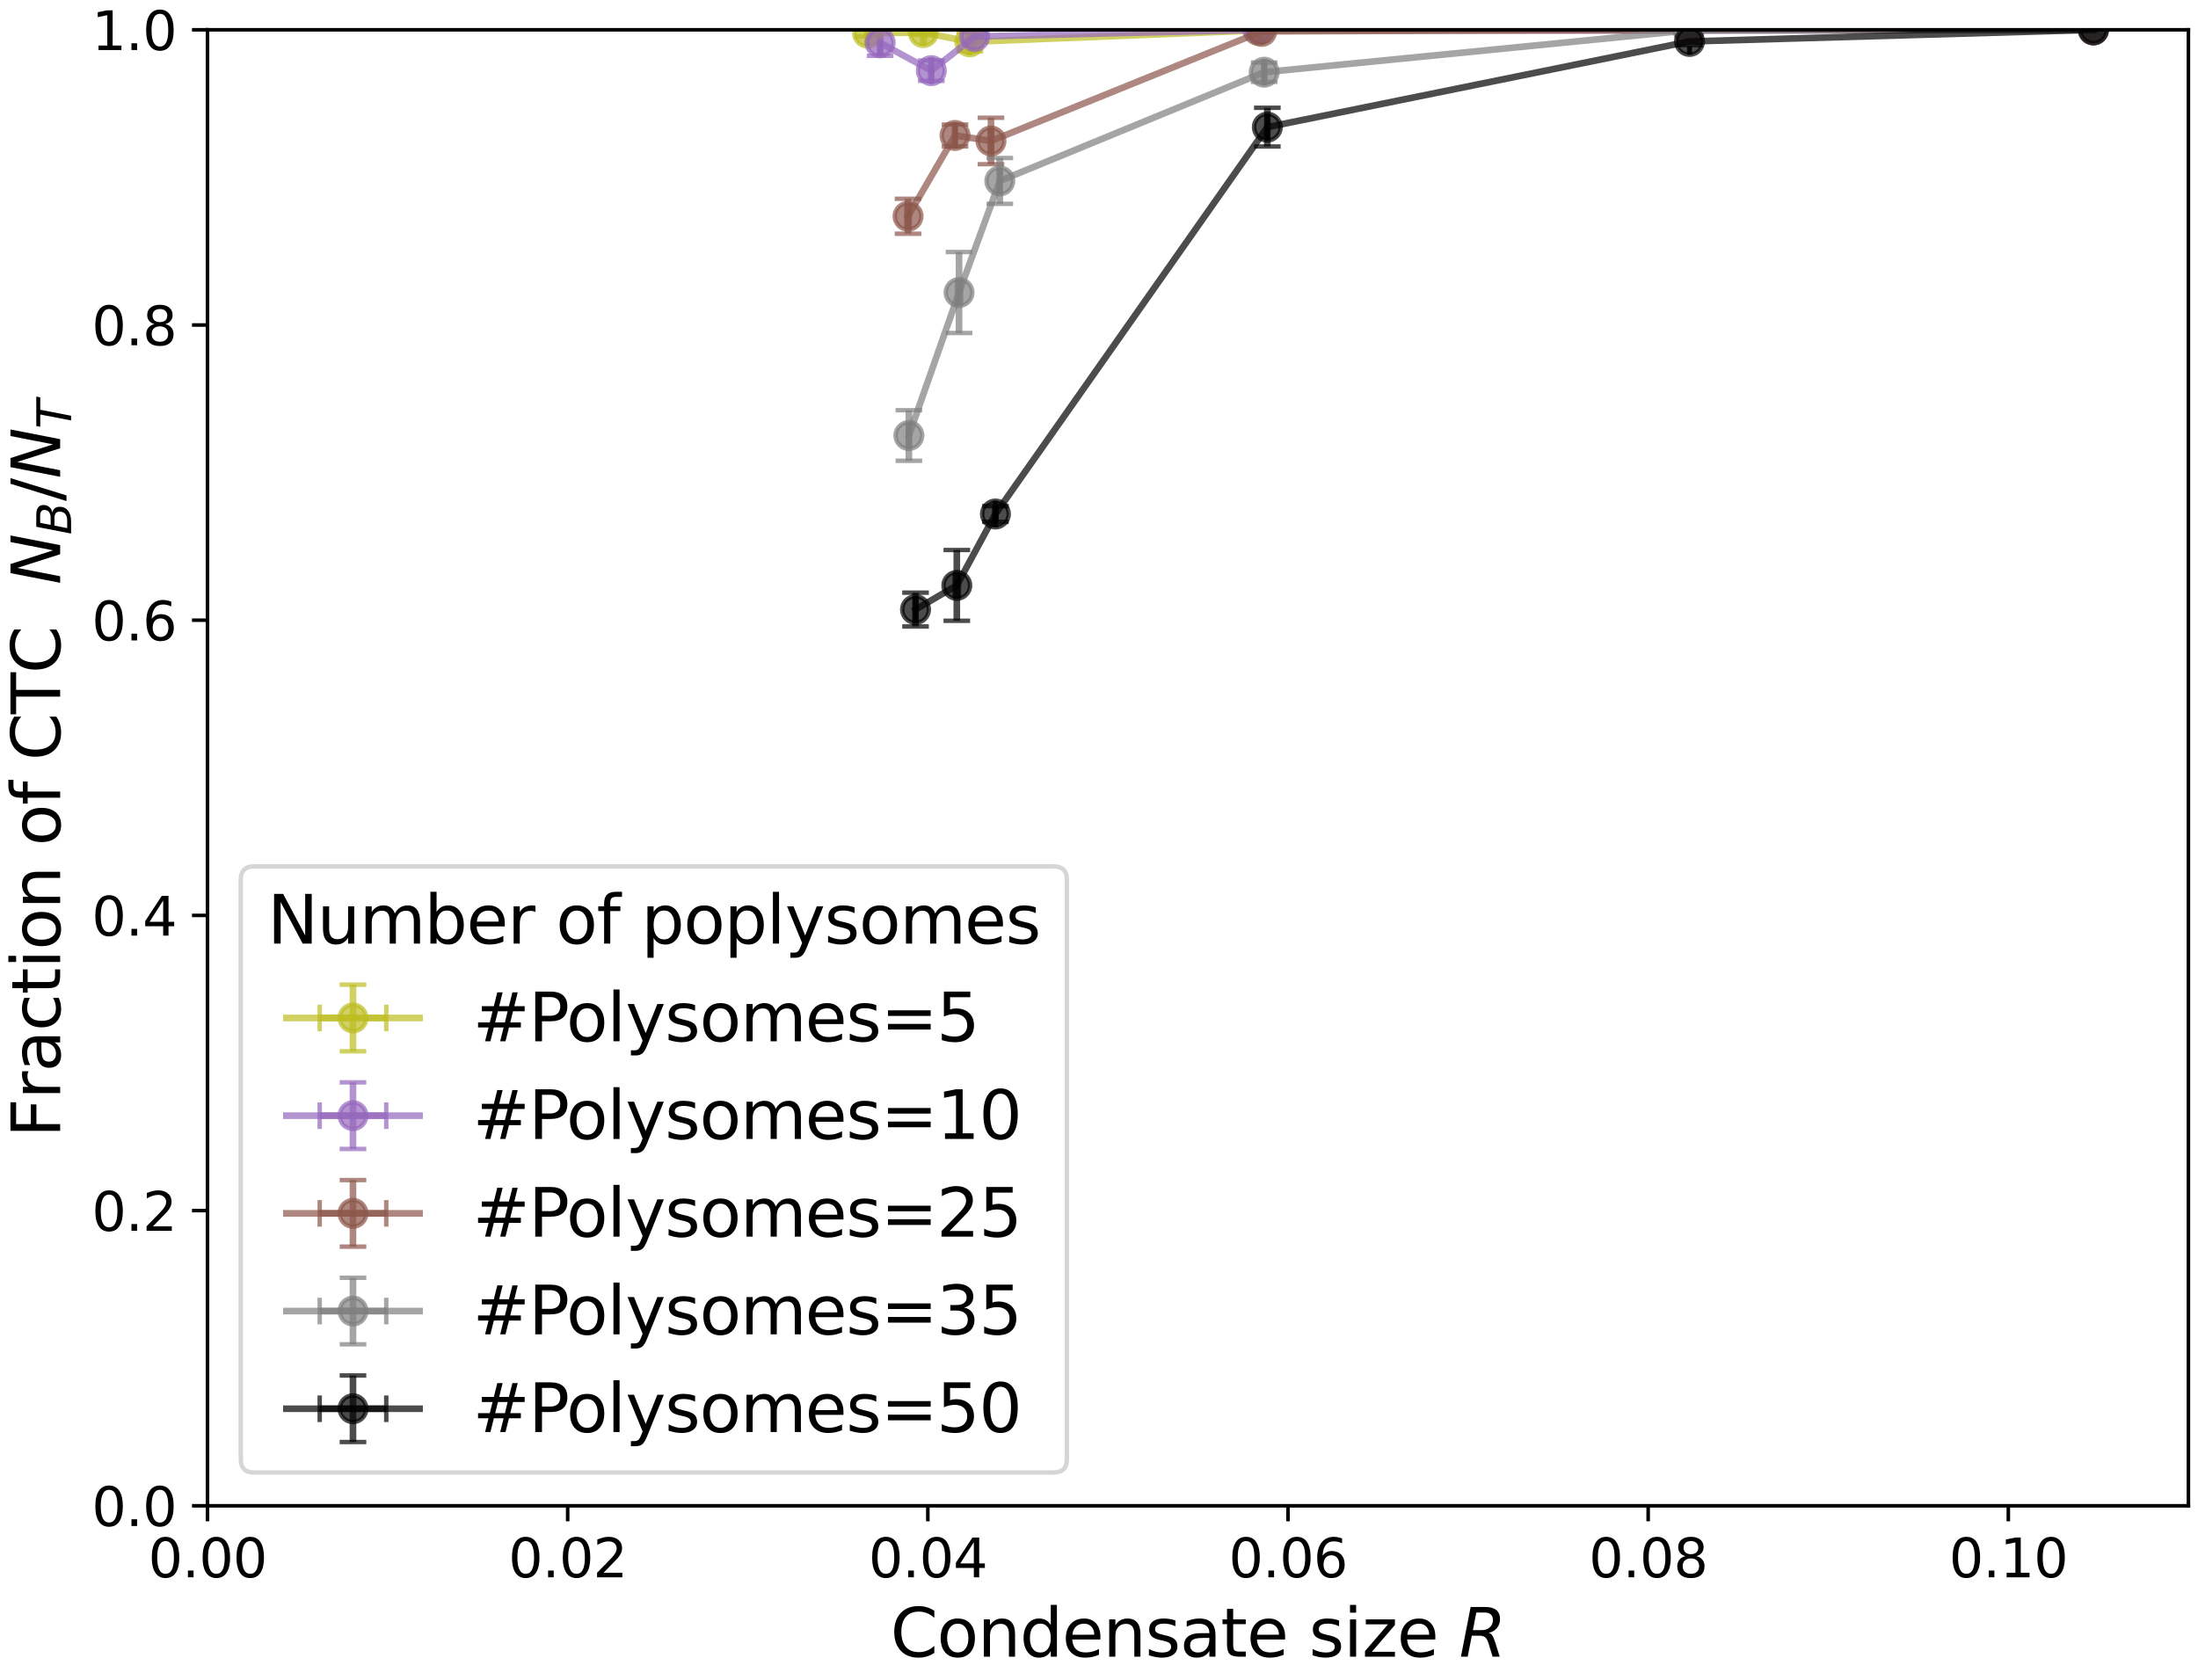 <?xml version="1.0" encoding="utf-8" standalone="no"?>
<!DOCTYPE svg PUBLIC "-//W3C//DTD SVG 1.1//EN"
  "http://www.w3.org/Graphics/SVG/1.1/DTD/svg11.dtd">
<svg xmlns:xlink="http://www.w3.org/1999/xlink" width="495.321pt" height="378.65pt" viewBox="0 0 495.321 378.65" xmlns="http://www.w3.org/2000/svg" version="1.1">
 <defs>
  <style type="text/css">*{stroke-linejoin: round; stroke-linecap: butt}</style>
 </defs>
 <g id="figure_1">
  <g id="patch_1">
   <path d="M 0 378.65 
L 495.321 378.65 
L 495.321 0 
L 0 0 
z
" style="fill: #ffffff"/>
  </g>
  <g id="axes_1">
   <g id="patch_2">
    <path d="M 46.761 339.359 
L 493.161 339.359 
L 493.161 6.719 
L 46.761 6.719 
z
" style="fill: #ffffff"/>
   </g>
   <g id="matplotlib.axis_1">
    <g id="xtick_1">
     <g id="line2d_1">
      <defs>
       <path id="m8fd2232a4d" d="M 0 0 
L 0 3.5 
" style="stroke: #000000; stroke-width: 0.8"/>
      </defs>
      <g>
       <use xlink:href="#m8fd2232a4d" x="46.761" y="339.359" style="stroke: #000000; stroke-width: 0.8"/>
      </g>
     </g>
     <g id="text_1">
      <!-- 0.00 -->
      <g transform="translate(33.402 355.477) scale(0.12 -0.12)">
       <defs>
        <path id="DejaVuSans-30" d="M 2034 4250 
Q 1547 4250 1301 3770 
Q 1056 3291 1056 2328 
Q 1056 1369 1301 889 
Q 1547 409 2034 409 
Q 2525 409 2770 889 
Q 3016 1369 3016 2328 
Q 3016 3291 2770 3770 
Q 2525 4250 2034 4250 
z
M 2034 4750 
Q 2819 4750 3233 4129 
Q 3647 3509 3647 2328 
Q 3647 1150 3233 529 
Q 2819 -91 2034 -91 
Q 1250 -91 836 529 
Q 422 1150 422 2328 
Q 422 3509 836 4129 
Q 1250 4750 2034 4750 
z
" transform="scale(0.016)"/>
        <path id="DejaVuSans-2e" d="M 684 794 
L 1344 794 
L 1344 0 
L 684 0 
L 684 794 
z
" transform="scale(0.016)"/>
       </defs>
       <use xlink:href="#DejaVuSans-30"/>
       <use xlink:href="#DejaVuSans-2e" x="63.623"/>
       <use xlink:href="#DejaVuSans-30" x="95.41"/>
       <use xlink:href="#DejaVuSans-30" x="159.033"/>
      </g>
     </g>
    </g>
    <g id="xtick_2">
     <g id="line2d_2">
      <g>
       <use xlink:href="#m8fd2232a4d" x="127.925" y="339.359" style="stroke: #000000; stroke-width: 0.8"/>
      </g>
     </g>
     <g id="text_2">
      <!-- 0.02 -->
      <g transform="translate(114.565 355.477) scale(0.12 -0.12)">
       <defs>
        <path id="DejaVuSans-32" d="M 1228 531 
L 3431 531 
L 3431 0 
L 469 0 
L 469 531 
Q 828 903 1448 1529 
Q 2069 2156 2228 2338 
Q 2531 2678 2651 2914 
Q 2772 3150 2772 3378 
Q 2772 3750 2511 3984 
Q 2250 4219 1831 4219 
Q 1534 4219 1204 4116 
Q 875 4013 500 3803 
L 500 4441 
Q 881 4594 1212 4672 
Q 1544 4750 1819 4750 
Q 2544 4750 2975 4387 
Q 3406 4025 3406 3419 
Q 3406 3131 3298 2873 
Q 3191 2616 2906 2266 
Q 2828 2175 2409 1742 
Q 1991 1309 1228 531 
z
" transform="scale(0.016)"/>
       </defs>
       <use xlink:href="#DejaVuSans-30"/>
       <use xlink:href="#DejaVuSans-2e" x="63.623"/>
       <use xlink:href="#DejaVuSans-30" x="95.41"/>
       <use xlink:href="#DejaVuSans-32" x="159.033"/>
      </g>
     </g>
    </g>
    <g id="xtick_3">
     <g id="line2d_3">
      <g>
       <use xlink:href="#m8fd2232a4d" x="209.088" y="339.359" style="stroke: #000000; stroke-width: 0.8"/>
      </g>
     </g>
     <g id="text_3">
      <!-- 0.04 -->
      <g transform="translate(195.729 355.477) scale(0.12 -0.12)">
       <defs>
        <path id="DejaVuSans-34" d="M 2419 4116 
L 825 1625 
L 2419 1625 
L 2419 4116 
z
M 2253 4666 
L 3047 4666 
L 3047 1625 
L 3713 1625 
L 3713 1100 
L 3047 1100 
L 3047 0 
L 2419 0 
L 2419 1100 
L 313 1100 
L 313 1709 
L 2253 4666 
z
" transform="scale(0.016)"/>
       </defs>
       <use xlink:href="#DejaVuSans-30"/>
       <use xlink:href="#DejaVuSans-2e" x="63.623"/>
       <use xlink:href="#DejaVuSans-30" x="95.41"/>
       <use xlink:href="#DejaVuSans-34" x="159.033"/>
      </g>
     </g>
    </g>
    <g id="xtick_4">
     <g id="line2d_4">
      <g>
       <use xlink:href="#m8fd2232a4d" x="290.252" y="339.359" style="stroke: #000000; stroke-width: 0.8"/>
      </g>
     </g>
     <g id="text_4">
      <!-- 0.06 -->
      <g transform="translate(276.892 355.477) scale(0.12 -0.12)">
       <defs>
        <path id="DejaVuSans-36" d="M 2113 2584 
Q 1688 2584 1439 2293 
Q 1191 2003 1191 1497 
Q 1191 994 1439 701 
Q 1688 409 2113 409 
Q 2538 409 2786 701 
Q 3034 994 3034 1497 
Q 3034 2003 2786 2293 
Q 2538 2584 2113 2584 
z
M 3366 4563 
L 3366 3988 
Q 3128 4100 2886 4159 
Q 2644 4219 2406 4219 
Q 1781 4219 1451 3797 
Q 1122 3375 1075 2522 
Q 1259 2794 1537 2939 
Q 1816 3084 2150 3084 
Q 2853 3084 3261 2657 
Q 3669 2231 3669 1497 
Q 3669 778 3244 343 
Q 2819 -91 2113 -91 
Q 1303 -91 875 529 
Q 447 1150 447 2328 
Q 447 3434 972 4092 
Q 1497 4750 2381 4750 
Q 2619 4750 2861 4703 
Q 3103 4656 3366 4563 
z
" transform="scale(0.016)"/>
       </defs>
       <use xlink:href="#DejaVuSans-30"/>
       <use xlink:href="#DejaVuSans-2e" x="63.623"/>
       <use xlink:href="#DejaVuSans-30" x="95.41"/>
       <use xlink:href="#DejaVuSans-36" x="159.033"/>
      </g>
     </g>
    </g>
    <g id="xtick_5">
     <g id="line2d_5">
      <g>
       <use xlink:href="#m8fd2232a4d" x="371.415" y="339.359" style="stroke: #000000; stroke-width: 0.8"/>
      </g>
     </g>
     <g id="text_5">
      <!-- 0.08 -->
      <g transform="translate(358.056 355.477) scale(0.12 -0.12)">
       <defs>
        <path id="DejaVuSans-38" d="M 2034 2216 
Q 1584 2216 1326 1975 
Q 1069 1734 1069 1313 
Q 1069 891 1326 650 
Q 1584 409 2034 409 
Q 2484 409 2743 651 
Q 3003 894 3003 1313 
Q 3003 1734 2745 1975 
Q 2488 2216 2034 2216 
z
M 1403 2484 
Q 997 2584 770 2862 
Q 544 3141 544 3541 
Q 544 4100 942 4425 
Q 1341 4750 2034 4750 
Q 2731 4750 3128 4425 
Q 3525 4100 3525 3541 
Q 3525 3141 3298 2862 
Q 3072 2584 2669 2484 
Q 3125 2378 3379 2068 
Q 3634 1759 3634 1313 
Q 3634 634 3220 271 
Q 2806 -91 2034 -91 
Q 1263 -91 848 271 
Q 434 634 434 1313 
Q 434 1759 690 2068 
Q 947 2378 1403 2484 
z
M 1172 3481 
Q 1172 3119 1398 2916 
Q 1625 2713 2034 2713 
Q 2441 2713 2670 2916 
Q 2900 3119 2900 3481 
Q 2900 3844 2670 4047 
Q 2441 4250 2034 4250 
Q 1625 4250 1398 4047 
Q 1172 3844 1172 3481 
z
" transform="scale(0.016)"/>
       </defs>
       <use xlink:href="#DejaVuSans-30"/>
       <use xlink:href="#DejaVuSans-2e" x="63.623"/>
       <use xlink:href="#DejaVuSans-30" x="95.41"/>
       <use xlink:href="#DejaVuSans-38" x="159.033"/>
      </g>
     </g>
    </g>
    <g id="xtick_6">
     <g id="line2d_6">
      <g>
       <use xlink:href="#m8fd2232a4d" x="452.579" y="339.359" style="stroke: #000000; stroke-width: 0.8"/>
      </g>
     </g>
     <g id="text_6">
      <!-- 0.10 -->
      <g transform="translate(439.22 355.477) scale(0.12 -0.12)">
       <defs>
        <path id="DejaVuSans-31" d="M 794 531 
L 1825 531 
L 1825 4091 
L 703 3866 
L 703 4441 
L 1819 4666 
L 2450 4666 
L 2450 531 
L 3481 531 
L 3481 0 
L 794 0 
L 794 531 
z
" transform="scale(0.016)"/>
       </defs>
       <use xlink:href="#DejaVuSans-30"/>
       <use xlink:href="#DejaVuSans-2e" x="63.623"/>
       <use xlink:href="#DejaVuSans-31" x="95.41"/>
       <use xlink:href="#DejaVuSans-30" x="159.033"/>
      </g>
     </g>
    </g>
    <g id="text_7">
     <!-- Condensate size $R$ -->
     <g transform="translate(200.661 373.37) scale(0.15 -0.15)">
      <defs>
       <path id="DejaVuSans-43" d="M 4122 4306 
L 4122 3641 
Q 3803 3938 3442 4084 
Q 3081 4231 2675 4231 
Q 1875 4231 1450 3742 
Q 1025 3253 1025 2328 
Q 1025 1406 1450 917 
Q 1875 428 2675 428 
Q 3081 428 3442 575 
Q 3803 722 4122 1019 
L 4122 359 
Q 3791 134 3420 21 
Q 3050 -91 2638 -91 
Q 1578 -91 968 557 
Q 359 1206 359 2328 
Q 359 3453 968 4101 
Q 1578 4750 2638 4750 
Q 3056 4750 3426 4639 
Q 3797 4528 4122 4306 
z
" transform="scale(0.016)"/>
       <path id="DejaVuSans-6f" d="M 1959 3097 
Q 1497 3097 1228 2736 
Q 959 2375 959 1747 
Q 959 1119 1226 758 
Q 1494 397 1959 397 
Q 2419 397 2687 759 
Q 2956 1122 2956 1747 
Q 2956 2369 2687 2733 
Q 2419 3097 1959 3097 
z
M 1959 3584 
Q 2709 3584 3137 3096 
Q 3566 2609 3566 1747 
Q 3566 888 3137 398 
Q 2709 -91 1959 -91 
Q 1206 -91 779 398 
Q 353 888 353 1747 
Q 353 2609 779 3096 
Q 1206 3584 1959 3584 
z
" transform="scale(0.016)"/>
       <path id="DejaVuSans-6e" d="M 3513 2113 
L 3513 0 
L 2938 0 
L 2938 2094 
Q 2938 2591 2744 2837 
Q 2550 3084 2163 3084 
Q 1697 3084 1428 2787 
Q 1159 2491 1159 1978 
L 1159 0 
L 581 0 
L 581 3500 
L 1159 3500 
L 1159 2956 
Q 1366 3272 1645 3428 
Q 1925 3584 2291 3584 
Q 2894 3584 3203 3211 
Q 3513 2838 3513 2113 
z
" transform="scale(0.016)"/>
       <path id="DejaVuSans-64" d="M 2906 2969 
L 2906 4863 
L 3481 4863 
L 3481 0 
L 2906 0 
L 2906 525 
Q 2725 213 2448 61 
Q 2172 -91 1784 -91 
Q 1150 -91 751 415 
Q 353 922 353 1747 
Q 353 2572 751 3078 
Q 1150 3584 1784 3584 
Q 2172 3584 2448 3432 
Q 2725 3281 2906 2969 
z
M 947 1747 
Q 947 1113 1208 752 
Q 1469 391 1925 391 
Q 2381 391 2643 752 
Q 2906 1113 2906 1747 
Q 2906 2381 2643 2742 
Q 2381 3103 1925 3103 
Q 1469 3103 1208 2742 
Q 947 2381 947 1747 
z
" transform="scale(0.016)"/>
       <path id="DejaVuSans-65" d="M 3597 1894 
L 3597 1613 
L 953 1613 
Q 991 1019 1311 708 
Q 1631 397 2203 397 
Q 2534 397 2845 478 
Q 3156 559 3463 722 
L 3463 178 
Q 3153 47 2828 -22 
Q 2503 -91 2169 -91 
Q 1331 -91 842 396 
Q 353 884 353 1716 
Q 353 2575 817 3079 
Q 1281 3584 2069 3584 
Q 2775 3584 3186 3129 
Q 3597 2675 3597 1894 
z
M 3022 2063 
Q 3016 2534 2758 2815 
Q 2500 3097 2075 3097 
Q 1594 3097 1305 2825 
Q 1016 2553 972 2059 
L 3022 2063 
z
" transform="scale(0.016)"/>
       <path id="DejaVuSans-73" d="M 2834 3397 
L 2834 2853 
Q 2591 2978 2328 3040 
Q 2066 3103 1784 3103 
Q 1356 3103 1142 2972 
Q 928 2841 928 2578 
Q 928 2378 1081 2264 
Q 1234 2150 1697 2047 
L 1894 2003 
Q 2506 1872 2764 1633 
Q 3022 1394 3022 966 
Q 3022 478 2636 193 
Q 2250 -91 1575 -91 
Q 1294 -91 989 -36 
Q 684 19 347 128 
L 347 722 
Q 666 556 975 473 
Q 1284 391 1588 391 
Q 1994 391 2212 530 
Q 2431 669 2431 922 
Q 2431 1156 2273 1281 
Q 2116 1406 1581 1522 
L 1381 1569 
Q 847 1681 609 1914 
Q 372 2147 372 2553 
Q 372 3047 722 3315 
Q 1072 3584 1716 3584 
Q 2034 3584 2315 3537 
Q 2597 3491 2834 3397 
z
" transform="scale(0.016)"/>
       <path id="DejaVuSans-61" d="M 2194 1759 
Q 1497 1759 1228 1600 
Q 959 1441 959 1056 
Q 959 750 1161 570 
Q 1363 391 1709 391 
Q 2188 391 2477 730 
Q 2766 1069 2766 1631 
L 2766 1759 
L 2194 1759 
z
M 3341 1997 
L 3341 0 
L 2766 0 
L 2766 531 
Q 2569 213 2275 61 
Q 1981 -91 1556 -91 
Q 1019 -91 701 211 
Q 384 513 384 1019 
Q 384 1609 779 1909 
Q 1175 2209 1959 2209 
L 2766 2209 
L 2766 2266 
Q 2766 2663 2505 2880 
Q 2244 3097 1772 3097 
Q 1472 3097 1187 3025 
Q 903 2953 641 2809 
L 641 3341 
Q 956 3463 1253 3523 
Q 1550 3584 1831 3584 
Q 2591 3584 2966 3190 
Q 3341 2797 3341 1997 
z
" transform="scale(0.016)"/>
       <path id="DejaVuSans-74" d="M 1172 4494 
L 1172 3500 
L 2356 3500 
L 2356 3053 
L 1172 3053 
L 1172 1153 
Q 1172 725 1289 603 
Q 1406 481 1766 481 
L 2356 481 
L 2356 0 
L 1766 0 
Q 1100 0 847 248 
Q 594 497 594 1153 
L 594 3053 
L 172 3053 
L 172 3500 
L 594 3500 
L 594 4494 
L 1172 4494 
z
" transform="scale(0.016)"/>
       <path id="DejaVuSans-20" transform="scale(0.016)"/>
       <path id="DejaVuSans-69" d="M 603 3500 
L 1178 3500 
L 1178 0 
L 603 0 
L 603 3500 
z
M 603 4863 
L 1178 4863 
L 1178 4134 
L 603 4134 
L 603 4863 
z
" transform="scale(0.016)"/>
       <path id="DejaVuSans-7a" d="M 353 3500 
L 3084 3500 
L 3084 2975 
L 922 459 
L 3084 459 
L 3084 0 
L 275 0 
L 275 525 
L 2438 3041 
L 353 3041 
L 353 3500 
z
" transform="scale(0.016)"/>
       <path id="DejaVuSans-Oblique-52" d="M 1613 4147 
L 1294 2491 
L 2106 2491 
Q 2584 2491 2879 2755 
Q 3175 3019 3175 3444 
Q 3175 3784 2976 3965 
Q 2778 4147 2406 4147 
L 1613 4147 
z
M 2772 2241 
Q 2972 2194 3105 2009 
Q 3238 1825 3413 1275 
L 3809 0 
L 3144 0 
L 2778 1197 
Q 2638 1659 2453 1815 
Q 2269 1972 1888 1972 
L 1191 1972 
L 806 0 
L 172 0 
L 1081 4666 
L 2503 4666 
Q 3150 4666 3495 4373 
Q 3841 4081 3841 3531 
Q 3841 3044 3547 2687 
Q 3253 2331 2772 2241 
z
" transform="scale(0.016)"/>
      </defs>
      <use xlink:href="#DejaVuSans-43" transform="translate(0 0.016)"/>
      <use xlink:href="#DejaVuSans-6f" transform="translate(69.824 0.016)"/>
      <use xlink:href="#DejaVuSans-6e" transform="translate(131.006 0.016)"/>
      <use xlink:href="#DejaVuSans-64" transform="translate(194.385 0.016)"/>
      <use xlink:href="#DejaVuSans-65" transform="translate(257.861 0.016)"/>
      <use xlink:href="#DejaVuSans-6e" transform="translate(319.385 0.016)"/>
      <use xlink:href="#DejaVuSans-73" transform="translate(382.764 0.016)"/>
      <use xlink:href="#DejaVuSans-61" transform="translate(434.863 0.016)"/>
      <use xlink:href="#DejaVuSans-74" transform="translate(496.143 0.016)"/>
      <use xlink:href="#DejaVuSans-65" transform="translate(535.352 0.016)"/>
      <use xlink:href="#DejaVuSans-20" transform="translate(596.875 0.016)"/>
      <use xlink:href="#DejaVuSans-73" transform="translate(628.662 0.016)"/>
      <use xlink:href="#DejaVuSans-69" transform="translate(680.762 0.016)"/>
      <use xlink:href="#DejaVuSans-7a" transform="translate(708.545 0.016)"/>
      <use xlink:href="#DejaVuSans-65" transform="translate(761.035 0.016)"/>
      <use xlink:href="#DejaVuSans-20" transform="translate(822.559 0.016)"/>
      <use xlink:href="#DejaVuSans-Oblique-52" transform="translate(854.346 0.016)"/>
     </g>
    </g>
   </g>
   <g id="matplotlib.axis_2">
    <g id="ytick_1">
     <g id="line2d_7">
      <defs>
       <path id="m13301f083c" d="M 0 0 
L -3.5 0 
" style="stroke: #000000; stroke-width: 0.8"/>
      </defs>
      <g>
       <use xlink:href="#m13301f083c" x="46.761" y="339.359" style="stroke: #000000; stroke-width: 0.8"/>
      </g>
     </g>
     <g id="text_8">
      <!-- 0.0 -->
      <g transform="translate(20.677 343.918) scale(0.12 -0.12)">
       <use xlink:href="#DejaVuSans-30"/>
       <use xlink:href="#DejaVuSans-2e" x="63.623"/>
       <use xlink:href="#DejaVuSans-30" x="95.41"/>
      </g>
     </g>
    </g>
    <g id="ytick_2">
     <g id="line2d_8">
      <g>
       <use xlink:href="#m13301f083c" x="46.761" y="272.831" style="stroke: #000000; stroke-width: 0.8"/>
      </g>
     </g>
     <g id="text_9">
      <!-- 0.2 -->
      <g transform="translate(20.677 277.39) scale(0.12 -0.12)">
       <use xlink:href="#DejaVuSans-30"/>
       <use xlink:href="#DejaVuSans-2e" x="63.623"/>
       <use xlink:href="#DejaVuSans-32" x="95.41"/>
      </g>
     </g>
    </g>
    <g id="ytick_3">
     <g id="line2d_9">
      <g>
       <use xlink:href="#m13301f083c" x="46.761" y="206.303" style="stroke: #000000; stroke-width: 0.8"/>
      </g>
     </g>
     <g id="text_10">
      <!-- 0.4 -->
      <g transform="translate(20.677 210.862) scale(0.12 -0.12)">
       <use xlink:href="#DejaVuSans-30"/>
       <use xlink:href="#DejaVuSans-2e" x="63.623"/>
       <use xlink:href="#DejaVuSans-34" x="95.41"/>
      </g>
     </g>
    </g>
    <g id="ytick_4">
     <g id="line2d_10">
      <g>
       <use xlink:href="#m13301f083c" x="46.761" y="139.775" style="stroke: #000000; stroke-width: 0.8"/>
      </g>
     </g>
     <g id="text_11">
      <!-- 0.6 -->
      <g transform="translate(20.677 144.334) scale(0.12 -0.12)">
       <use xlink:href="#DejaVuSans-30"/>
       <use xlink:href="#DejaVuSans-2e" x="63.623"/>
       <use xlink:href="#DejaVuSans-36" x="95.41"/>
      </g>
     </g>
    </g>
    <g id="ytick_5">
     <g id="line2d_11">
      <g>
       <use xlink:href="#m13301f083c" x="46.761" y="73.247" style="stroke: #000000; stroke-width: 0.8"/>
      </g>
     </g>
     <g id="text_12">
      <!-- 0.8 -->
      <g transform="translate(20.677 77.806) scale(0.12 -0.12)">
       <use xlink:href="#DejaVuSans-30"/>
       <use xlink:href="#DejaVuSans-2e" x="63.623"/>
       <use xlink:href="#DejaVuSans-38" x="95.41"/>
      </g>
     </g>
    </g>
    <g id="ytick_6">
     <g id="line2d_12">
      <g>
       <use xlink:href="#m13301f083c" x="46.761" y="6.719" style="stroke: #000000; stroke-width: 0.8"/>
      </g>
     </g>
     <g id="text_13">
      <!-- 1.0 -->
      <g transform="translate(20.677 11.278) scale(0.12 -0.12)">
       <use xlink:href="#DejaVuSans-31"/>
       <use xlink:href="#DejaVuSans-2e" x="63.623"/>
       <use xlink:href="#DejaVuSans-30" x="95.41"/>
      </g>
     </g>
    </g>
    <g id="text_14">
     <!-- Fraction of CTC  $N_B/N_T$ -->
     <g transform="translate(13.558 256.364) rotate(-90) scale(0.15 -0.15)">
      <defs>
       <path id="DejaVuSans-46" d="M 628 4666 
L 3309 4666 
L 3309 4134 
L 1259 4134 
L 1259 2759 
L 3109 2759 
L 3109 2228 
L 1259 2228 
L 1259 0 
L 628 0 
L 628 4666 
z
" transform="scale(0.016)"/>
       <path id="DejaVuSans-72" d="M 2631 2963 
Q 2534 3019 2420 3045 
Q 2306 3072 2169 3072 
Q 1681 3072 1420 2755 
Q 1159 2438 1159 1844 
L 1159 0 
L 581 0 
L 581 3500 
L 1159 3500 
L 1159 2956 
Q 1341 3275 1631 3429 
Q 1922 3584 2338 3584 
Q 2397 3584 2469 3576 
Q 2541 3569 2628 3553 
L 2631 2963 
z
" transform="scale(0.016)"/>
       <path id="DejaVuSans-63" d="M 3122 3366 
L 3122 2828 
Q 2878 2963 2633 3030 
Q 2388 3097 2138 3097 
Q 1578 3097 1268 2742 
Q 959 2388 959 1747 
Q 959 1106 1268 751 
Q 1578 397 2138 397 
Q 2388 397 2633 464 
Q 2878 531 3122 666 
L 3122 134 
Q 2881 22 2623 -34 
Q 2366 -91 2075 -91 
Q 1284 -91 818 406 
Q 353 903 353 1747 
Q 353 2603 823 3093 
Q 1294 3584 2113 3584 
Q 2378 3584 2631 3529 
Q 2884 3475 3122 3366 
z
" transform="scale(0.016)"/>
       <path id="DejaVuSans-66" d="M 2375 4863 
L 2375 4384 
L 1825 4384 
Q 1516 4384 1395 4259 
Q 1275 4134 1275 3809 
L 1275 3500 
L 2222 3500 
L 2222 3053 
L 1275 3053 
L 1275 0 
L 697 0 
L 697 3053 
L 147 3053 
L 147 3500 
L 697 3500 
L 697 3744 
Q 697 4328 969 4595 
Q 1241 4863 1831 4863 
L 2375 4863 
z
" transform="scale(0.016)"/>
       <path id="DejaVuSans-54" d="M -19 4666 
L 3928 4666 
L 3928 4134 
L 2272 4134 
L 2272 0 
L 1638 0 
L 1638 4134 
L -19 4134 
L -19 4666 
z
" transform="scale(0.016)"/>
       <path id="DejaVuSans-Oblique-4e" d="M 1081 4666 
L 1931 4666 
L 3219 666 
L 4000 4666 
L 4616 4666 
L 3706 0 
L 2853 0 
L 1569 4025 
L 788 0 
L 172 0 
L 1081 4666 
z
" transform="scale(0.016)"/>
       <path id="DejaVuSans-Oblique-42" d="M 1081 4666 
L 2694 4666 
Q 3350 4666 3675 4422 
Q 4000 4178 4000 3688 
Q 4000 3238 3720 2911 
Q 3441 2584 2988 2516 
Q 3375 2428 3569 2181 
Q 3763 1934 3763 1522 
Q 3763 819 3242 409 
Q 2722 0 1819 0 
L 172 0 
L 1081 4666 
z
M 1234 2228 
L 903 519 
L 1919 519 
Q 2491 519 2800 781 
Q 3109 1044 3109 1522 
Q 3109 1891 2904 2059 
Q 2700 2228 2247 2228 
L 1234 2228 
z
M 1606 4147 
L 1331 2741 
L 2272 2741 
Q 2775 2741 3058 2959 
Q 3341 3178 3341 3566 
Q 3341 3869 3150 4008 
Q 2959 4147 2541 4147 
L 1606 4147 
z
" transform="scale(0.016)"/>
       <path id="DejaVuSans-2f" d="M 1625 4666 
L 2156 4666 
L 531 -594 
L 0 -594 
L 1625 4666 
z
" transform="scale(0.016)"/>
       <path id="DejaVuSans-Oblique-54" d="M 378 4666 
L 4325 4666 
L 4225 4134 
L 2559 4134 
L 1759 0 
L 1125 0 
L 1925 4134 
L 275 4134 
L 378 4666 
z
" transform="scale(0.016)"/>
      </defs>
      <use xlink:href="#DejaVuSans-46" transform="translate(0 0.016)"/>
      <use xlink:href="#DejaVuSans-72" transform="translate(57.52 0.016)"/>
      <use xlink:href="#DejaVuSans-61" transform="translate(98.633 0.016)"/>
      <use xlink:href="#DejaVuSans-63" transform="translate(159.912 0.016)"/>
      <use xlink:href="#DejaVuSans-74" transform="translate(214.893 0.016)"/>
      <use xlink:href="#DejaVuSans-69" transform="translate(254.102 0.016)"/>
      <use xlink:href="#DejaVuSans-6f" transform="translate(281.885 0.016)"/>
      <use xlink:href="#DejaVuSans-6e" transform="translate(343.066 0.016)"/>
      <use xlink:href="#DejaVuSans-20" transform="translate(406.445 0.016)"/>
      <use xlink:href="#DejaVuSans-6f" transform="translate(438.232 0.016)"/>
      <use xlink:href="#DejaVuSans-66" transform="translate(499.414 0.016)"/>
      <use xlink:href="#DejaVuSans-20" transform="translate(534.619 0.016)"/>
      <use xlink:href="#DejaVuSans-43" transform="translate(566.406 0.016)"/>
      <use xlink:href="#DejaVuSans-54" transform="translate(636.23 0.016)"/>
      <use xlink:href="#DejaVuSans-43" transform="translate(697.314 0.016)"/>
      <use xlink:href="#DejaVuSans-20" transform="translate(767.139 0.016)"/>
      <use xlink:href="#DejaVuSans-20" transform="translate(798.926 0.016)"/>
      <use xlink:href="#DejaVuSans-Oblique-4e" transform="translate(830.713 0.016)"/>
      <use xlink:href="#DejaVuSans-Oblique-42" transform="translate(905.518 -16.391) scale(0.7)"/>
      <use xlink:href="#DejaVuSans-2f" transform="translate(956.274 0.016)"/>
      <use xlink:href="#DejaVuSans-Oblique-4e" transform="translate(989.966 0.016)"/>
      <use xlink:href="#DejaVuSans-Oblique-54" transform="translate(1064.771 -16.391) scale(0.7)"/>
     </g>
    </g>
   </g>
   <g id="LineCollection_1">
    <path d="M 195.235 7.473 
L 195.82 7.473 
" clip-path="url(#pdd23ba7d5f)" style="fill: none; stroke: #bcbd22; stroke-opacity: 0.7; stroke-width: 1.5"/>
    <path d="M 207.747 7.34 
L 208.392 7.34 
" clip-path="url(#pdd23ba7d5f)" style="fill: none; stroke: #bcbd22; stroke-opacity: 0.7; stroke-width: 1.5"/>
    <path d="M 218.357 9.425 
L 218.747 9.425 
" clip-path="url(#pdd23ba7d5f)" style="fill: none; stroke: #bcbd22; stroke-opacity: 0.7; stroke-width: 1.5"/>
    <path d="M 283.387 6.852 
L 283.594 6.852 
" clip-path="url(#pdd23ba7d5f)" style="fill: none; stroke: #bcbd22; stroke-opacity: 0.7; stroke-width: 1.5"/>
    <path d="M 380.398 6.719 
L 380.495 6.719 
" clip-path="url(#pdd23ba7d5f)" style="fill: none; stroke: #bcbd22; stroke-opacity: 0.7; stroke-width: 1.5"/>
    <path d="M 471.673 6.719 
L 471.689 6.719 
" clip-path="url(#pdd23ba7d5f)" style="fill: none; stroke: #bcbd22; stroke-opacity: 0.7; stroke-width: 1.5"/>
   </g>
   <g id="LineCollection_2">
    <path d="M 195.528 8.227 
L 195.528 6.719 
" clip-path="url(#pdd23ba7d5f)" style="fill: none; stroke: #bcbd22; stroke-opacity: 0.7; stroke-width: 1.5"/>
    <path d="M 208.07 7.896 
L 208.07 6.784 
" clip-path="url(#pdd23ba7d5f)" style="fill: none; stroke: #bcbd22; stroke-opacity: 0.7; stroke-width: 1.5"/>
    <path d="M 218.552 11.559 
L 218.552 7.29 
" clip-path="url(#pdd23ba7d5f)" style="fill: none; stroke: #bcbd22; stroke-opacity: 0.7; stroke-width: 1.5"/>
    <path d="M 283.491 6.985 
L 283.491 6.719 
" clip-path="url(#pdd23ba7d5f)" style="fill: none; stroke: #bcbd22; stroke-opacity: 0.7; stroke-width: 1.5"/>
    <path d="M 380.447 6.719 
L 380.447 6.719 
" clip-path="url(#pdd23ba7d5f)" style="fill: none; stroke: #bcbd22; stroke-opacity: 0.7; stroke-width: 1.5"/>
    <path d="M 471.681 6.719 
L 471.681 6.719 
" clip-path="url(#pdd23ba7d5f)" style="fill: none; stroke: #bcbd22; stroke-opacity: 0.7; stroke-width: 1.5"/>
   </g>
   <g id="line2d_13">
    <defs>
     <path id="m57b24b5251" d="M 0 3 
L 0 -3 
" style="stroke: #bcbd22; stroke-opacity: 0.7"/>
    </defs>
    <g clip-path="url(#pdd23ba7d5f)">
     <use xlink:href="#m57b24b5251" x="195.235" y="7.473" style="fill: #bcbd22; fill-opacity: 0.7; stroke: #bcbd22; stroke-opacity: 0.7"/>
     <use xlink:href="#m57b24b5251" x="207.747" y="7.34" style="fill: #bcbd22; fill-opacity: 0.7; stroke: #bcbd22; stroke-opacity: 0.7"/>
     <use xlink:href="#m57b24b5251" x="218.357" y="9.425" style="fill: #bcbd22; fill-opacity: 0.7; stroke: #bcbd22; stroke-opacity: 0.7"/>
     <use xlink:href="#m57b24b5251" x="283.387" y="6.852" style="fill: #bcbd22; fill-opacity: 0.7; stroke: #bcbd22; stroke-opacity: 0.7"/>
     <use xlink:href="#m57b24b5251" x="380.398" y="6.719" style="fill: #bcbd22; fill-opacity: 0.7; stroke: #bcbd22; stroke-opacity: 0.7"/>
     <use xlink:href="#m57b24b5251" x="471.673" y="6.719" style="fill: #bcbd22; fill-opacity: 0.7; stroke: #bcbd22; stroke-opacity: 0.7"/>
    </g>
   </g>
   <g id="line2d_14">
    <g clip-path="url(#pdd23ba7d5f)">
     <use xlink:href="#m57b24b5251" x="195.82" y="7.473" style="fill: #bcbd22; fill-opacity: 0.7; stroke: #bcbd22; stroke-opacity: 0.7"/>
     <use xlink:href="#m57b24b5251" x="208.392" y="7.34" style="fill: #bcbd22; fill-opacity: 0.7; stroke: #bcbd22; stroke-opacity: 0.7"/>
     <use xlink:href="#m57b24b5251" x="218.747" y="9.425" style="fill: #bcbd22; fill-opacity: 0.7; stroke: #bcbd22; stroke-opacity: 0.7"/>
     <use xlink:href="#m57b24b5251" x="283.594" y="6.852" style="fill: #bcbd22; fill-opacity: 0.7; stroke: #bcbd22; stroke-opacity: 0.7"/>
     <use xlink:href="#m57b24b5251" x="380.495" y="6.719" style="fill: #bcbd22; fill-opacity: 0.7; stroke: #bcbd22; stroke-opacity: 0.7"/>
     <use xlink:href="#m57b24b5251" x="471.689" y="6.719" style="fill: #bcbd22; fill-opacity: 0.7; stroke: #bcbd22; stroke-opacity: 0.7"/>
    </g>
   </g>
   <g id="line2d_15">
    <defs>
     <path id="mdb85187d5c" d="M 3 0 
L -3 -0 
" style="stroke: #bcbd22; stroke-opacity: 0.7"/>
    </defs>
    <g clip-path="url(#pdd23ba7d5f)">
     <use xlink:href="#mdb85187d5c" x="195.528" y="8.227" style="fill: #bcbd22; fill-opacity: 0.7; stroke: #bcbd22; stroke-opacity: 0.7"/>
     <use xlink:href="#mdb85187d5c" x="208.07" y="7.896" style="fill: #bcbd22; fill-opacity: 0.7; stroke: #bcbd22; stroke-opacity: 0.7"/>
     <use xlink:href="#mdb85187d5c" x="218.552" y="11.559" style="fill: #bcbd22; fill-opacity: 0.7; stroke: #bcbd22; stroke-opacity: 0.7"/>
     <use xlink:href="#mdb85187d5c" x="283.491" y="6.985" style="fill: #bcbd22; fill-opacity: 0.7; stroke: #bcbd22; stroke-opacity: 0.7"/>
     <use xlink:href="#mdb85187d5c" x="380.447" y="6.719" style="fill: #bcbd22; fill-opacity: 0.7; stroke: #bcbd22; stroke-opacity: 0.7"/>
     <use xlink:href="#mdb85187d5c" x="471.681" y="6.719" style="fill: #bcbd22; fill-opacity: 0.7; stroke: #bcbd22; stroke-opacity: 0.7"/>
    </g>
   </g>
   <g id="line2d_16">
    <g clip-path="url(#pdd23ba7d5f)">
     <use xlink:href="#mdb85187d5c" x="195.528" y="6.719" style="fill: #bcbd22; fill-opacity: 0.7; stroke: #bcbd22; stroke-opacity: 0.7"/>
     <use xlink:href="#mdb85187d5c" x="208.07" y="6.784" style="fill: #bcbd22; fill-opacity: 0.7; stroke: #bcbd22; stroke-opacity: 0.7"/>
     <use xlink:href="#mdb85187d5c" x="218.552" y="7.29" style="fill: #bcbd22; fill-opacity: 0.7; stroke: #bcbd22; stroke-opacity: 0.7"/>
     <use xlink:href="#mdb85187d5c" x="283.491" y="6.719" style="fill: #bcbd22; fill-opacity: 0.7; stroke: #bcbd22; stroke-opacity: 0.7"/>
     <use xlink:href="#mdb85187d5c" x="380.447" y="6.719" style="fill: #bcbd22; fill-opacity: 0.7; stroke: #bcbd22; stroke-opacity: 0.7"/>
     <use xlink:href="#mdb85187d5c" x="471.681" y="6.719" style="fill: #bcbd22; fill-opacity: 0.7; stroke: #bcbd22; stroke-opacity: 0.7"/>
    </g>
   </g>
   <g id="LineCollection_3">
    <path d="M 198.121 9.646 
L 198.548 9.646 
" clip-path="url(#pdd23ba7d5f)" style="fill: none; stroke: #9467bd; stroke-opacity: 0.7; stroke-width: 1.5"/>
    <path d="M 209.682 15.922 
L 210.047 15.922 
" clip-path="url(#pdd23ba7d5f)" style="fill: none; stroke: #9467bd; stroke-opacity: 0.7; stroke-width: 1.5"/>
    <path d="M 219.346 8.227 
L 219.935 8.227 
" clip-path="url(#pdd23ba7d5f)" style="fill: none; stroke: #9467bd; stroke-opacity: 0.7; stroke-width: 1.5"/>
    <path d="M 283.392 6.719 
L 283.56 6.719 
" clip-path="url(#pdd23ba7d5f)" style="fill: none; stroke: #9467bd; stroke-opacity: 0.7; stroke-width: 1.5"/>
    <path d="M 380.427 6.896 
L 380.483 6.896 
" clip-path="url(#pdd23ba7d5f)" style="fill: none; stroke: #9467bd; stroke-opacity: 0.7; stroke-width: 1.5"/>
    <path d="M 471.682 6.719 
L 471.714 6.719 
" clip-path="url(#pdd23ba7d5f)" style="fill: none; stroke: #9467bd; stroke-opacity: 0.7; stroke-width: 1.5"/>
   </g>
   <g id="LineCollection_4">
    <path d="M 198.335 12.574 
L 198.335 6.719 
" clip-path="url(#pdd23ba7d5f)" style="fill: none; stroke: #9467bd; stroke-opacity: 0.7; stroke-width: 1.5"/>
    <path d="M 209.865 18.218 
L 209.865 13.626 
" clip-path="url(#pdd23ba7d5f)" style="fill: none; stroke: #9467bd; stroke-opacity: 0.7; stroke-width: 1.5"/>
    <path d="M 219.64 9.303 
L 219.64 7.151 
" clip-path="url(#pdd23ba7d5f)" style="fill: none; stroke: #9467bd; stroke-opacity: 0.7; stroke-width: 1.5"/>
    <path d="M 283.476 6.719 
L 283.476 6.719 
" clip-path="url(#pdd23ba7d5f)" style="fill: none; stroke: #9467bd; stroke-opacity: 0.7; stroke-width: 1.5"/>
    <path d="M 380.455 7.074 
L 380.455 6.719 
" clip-path="url(#pdd23ba7d5f)" style="fill: none; stroke: #9467bd; stroke-opacity: 0.7; stroke-width: 1.5"/>
    <path d="M 471.698 6.719 
L 471.698 6.719 
" clip-path="url(#pdd23ba7d5f)" style="fill: none; stroke: #9467bd; stroke-opacity: 0.7; stroke-width: 1.5"/>
   </g>
   <g id="line2d_17">
    <defs>
     <path id="m603dc4aa3b" d="M 0 3 
L 0 -3 
" style="stroke: #9467bd; stroke-opacity: 0.7"/>
    </defs>
    <g clip-path="url(#pdd23ba7d5f)">
     <use xlink:href="#m603dc4aa3b" x="198.121" y="9.646" style="fill: #9467bd; fill-opacity: 0.7; stroke: #9467bd; stroke-opacity: 0.7"/>
     <use xlink:href="#m603dc4aa3b" x="209.682" y="15.922" style="fill: #9467bd; fill-opacity: 0.7; stroke: #9467bd; stroke-opacity: 0.7"/>
     <use xlink:href="#m603dc4aa3b" x="219.346" y="8.227" style="fill: #9467bd; fill-opacity: 0.7; stroke: #9467bd; stroke-opacity: 0.7"/>
     <use xlink:href="#m603dc4aa3b" x="283.392" y="6.719" style="fill: #9467bd; fill-opacity: 0.7; stroke: #9467bd; stroke-opacity: 0.7"/>
     <use xlink:href="#m603dc4aa3b" x="380.427" y="6.896" style="fill: #9467bd; fill-opacity: 0.7; stroke: #9467bd; stroke-opacity: 0.7"/>
     <use xlink:href="#m603dc4aa3b" x="471.682" y="6.719" style="fill: #9467bd; fill-opacity: 0.7; stroke: #9467bd; stroke-opacity: 0.7"/>
    </g>
   </g>
   <g id="line2d_18">
    <g clip-path="url(#pdd23ba7d5f)">
     <use xlink:href="#m603dc4aa3b" x="198.548" y="9.646" style="fill: #9467bd; fill-opacity: 0.7; stroke: #9467bd; stroke-opacity: 0.7"/>
     <use xlink:href="#m603dc4aa3b" x="210.047" y="15.922" style="fill: #9467bd; fill-opacity: 0.7; stroke: #9467bd; stroke-opacity: 0.7"/>
     <use xlink:href="#m603dc4aa3b" x="219.935" y="8.227" style="fill: #9467bd; fill-opacity: 0.7; stroke: #9467bd; stroke-opacity: 0.7"/>
     <use xlink:href="#m603dc4aa3b" x="283.56" y="6.719" style="fill: #9467bd; fill-opacity: 0.7; stroke: #9467bd; stroke-opacity: 0.7"/>
     <use xlink:href="#m603dc4aa3b" x="380.483" y="6.896" style="fill: #9467bd; fill-opacity: 0.7; stroke: #9467bd; stroke-opacity: 0.7"/>
     <use xlink:href="#m603dc4aa3b" x="471.714" y="6.719" style="fill: #9467bd; fill-opacity: 0.7; stroke: #9467bd; stroke-opacity: 0.7"/>
    </g>
   </g>
   <g id="line2d_19">
    <defs>
     <path id="m4594d4e9fd" d="M 3 0 
L -3 -0 
" style="stroke: #9467bd; stroke-opacity: 0.7"/>
    </defs>
    <g clip-path="url(#pdd23ba7d5f)">
     <use xlink:href="#m4594d4e9fd" x="198.335" y="12.574" style="fill: #9467bd; fill-opacity: 0.7; stroke: #9467bd; stroke-opacity: 0.7"/>
     <use xlink:href="#m4594d4e9fd" x="209.865" y="18.218" style="fill: #9467bd; fill-opacity: 0.7; stroke: #9467bd; stroke-opacity: 0.7"/>
     <use xlink:href="#m4594d4e9fd" x="219.64" y="9.303" style="fill: #9467bd; fill-opacity: 0.7; stroke: #9467bd; stroke-opacity: 0.7"/>
     <use xlink:href="#m4594d4e9fd" x="283.476" y="6.719" style="fill: #9467bd; fill-opacity: 0.7; stroke: #9467bd; stroke-opacity: 0.7"/>
     <use xlink:href="#m4594d4e9fd" x="380.455" y="7.074" style="fill: #9467bd; fill-opacity: 0.7; stroke: #9467bd; stroke-opacity: 0.7"/>
     <use xlink:href="#m4594d4e9fd" x="471.698" y="6.719" style="fill: #9467bd; fill-opacity: 0.7; stroke: #9467bd; stroke-opacity: 0.7"/>
    </g>
   </g>
   <g id="line2d_20">
    <g clip-path="url(#pdd23ba7d5f)">
     <use xlink:href="#m4594d4e9fd" x="198.335" y="6.719" style="fill: #9467bd; fill-opacity: 0.7; stroke: #9467bd; stroke-opacity: 0.7"/>
     <use xlink:href="#m4594d4e9fd" x="209.865" y="13.626" style="fill: #9467bd; fill-opacity: 0.7; stroke: #9467bd; stroke-opacity: 0.7"/>
     <use xlink:href="#m4594d4e9fd" x="219.64" y="7.151" style="fill: #9467bd; fill-opacity: 0.7; stroke: #9467bd; stroke-opacity: 0.7"/>
     <use xlink:href="#m4594d4e9fd" x="283.476" y="6.719" style="fill: #9467bd; fill-opacity: 0.7; stroke: #9467bd; stroke-opacity: 0.7"/>
     <use xlink:href="#m4594d4e9fd" x="380.455" y="6.719" style="fill: #9467bd; fill-opacity: 0.7; stroke: #9467bd; stroke-opacity: 0.7"/>
     <use xlink:href="#m4594d4e9fd" x="471.698" y="6.719" style="fill: #9467bd; fill-opacity: 0.7; stroke: #9467bd; stroke-opacity: 0.7"/>
    </g>
   </g>
   <g id="LineCollection_5">
    <path d="M 204.232 48.738 
L 205.023 48.738 
" clip-path="url(#pdd23ba7d5f)" style="fill: none; stroke: #8c564b; stroke-opacity: 0.7; stroke-width: 1.5"/>
    <path d="M 215.15 30.527 
L 215.27 30.527 
" clip-path="url(#pdd23ba7d5f)" style="fill: none; stroke: #8c564b; stroke-opacity: 0.7; stroke-width: 1.5"/>
    <path d="M 223.032 31.769 
L 223.599 31.769 
" clip-path="url(#pdd23ba7d5f)" style="fill: none; stroke: #8c564b; stroke-opacity: 0.7; stroke-width: 1.5"/>
    <path d="M 284.301 7.074 
L 284.361 7.074 
" clip-path="url(#pdd23ba7d5f)" style="fill: none; stroke: #8c564b; stroke-opacity: 0.7; stroke-width: 1.5"/>
    <path d="M 380.623 6.728 
L 380.719 6.728 
" clip-path="url(#pdd23ba7d5f)" style="fill: none; stroke: #8c564b; stroke-opacity: 0.7; stroke-width: 1.5"/>
    <path d="M 471.715 6.728 
L 471.752 6.728 
" clip-path="url(#pdd23ba7d5f)" style="fill: none; stroke: #8c564b; stroke-opacity: 0.7; stroke-width: 1.5"/>
   </g>
   <g id="LineCollection_6">
    <path d="M 204.628 52.677 
L 204.628 44.799 
" clip-path="url(#pdd23ba7d5f)" style="fill: none; stroke: #8c564b; stroke-opacity: 0.7; stroke-width: 1.5"/>
    <path d="M 215.21 32.982 
L 215.21 28.073 
" clip-path="url(#pdd23ba7d5f)" style="fill: none; stroke: #8c564b; stroke-opacity: 0.7; stroke-width: 1.5"/>
    <path d="M 223.316 37.005 
L 223.316 26.534 
" clip-path="url(#pdd23ba7d5f)" style="fill: none; stroke: #8c564b; stroke-opacity: 0.7; stroke-width: 1.5"/>
    <path d="M 284.331 7.267 
L 284.331 6.881 
" clip-path="url(#pdd23ba7d5f)" style="fill: none; stroke: #8c564b; stroke-opacity: 0.7; stroke-width: 1.5"/>
    <path d="M 380.671 6.737 
L 380.671 6.719 
" clip-path="url(#pdd23ba7d5f)" style="fill: none; stroke: #8c564b; stroke-opacity: 0.7; stroke-width: 1.5"/>
    <path d="M 471.734 6.737 
L 471.734 6.719 
" clip-path="url(#pdd23ba7d5f)" style="fill: none; stroke: #8c564b; stroke-opacity: 0.7; stroke-width: 1.5"/>
   </g>
   <g id="line2d_21">
    <defs>
     <path id="m425ae933fc" d="M 0 3 
L 0 -3 
" style="stroke: #8c564b; stroke-opacity: 0.7"/>
    </defs>
    <g clip-path="url(#pdd23ba7d5f)">
     <use xlink:href="#m425ae933fc" x="204.232" y="48.738" style="fill: #8c564b; fill-opacity: 0.7; stroke: #8c564b; stroke-opacity: 0.7"/>
     <use xlink:href="#m425ae933fc" x="215.15" y="30.527" style="fill: #8c564b; fill-opacity: 0.7; stroke: #8c564b; stroke-opacity: 0.7"/>
     <use xlink:href="#m425ae933fc" x="223.032" y="31.769" style="fill: #8c564b; fill-opacity: 0.7; stroke: #8c564b; stroke-opacity: 0.7"/>
     <use xlink:href="#m425ae933fc" x="284.301" y="7.074" style="fill: #8c564b; fill-opacity: 0.7; stroke: #8c564b; stroke-opacity: 0.7"/>
     <use xlink:href="#m425ae933fc" x="380.623" y="6.728" style="fill: #8c564b; fill-opacity: 0.7; stroke: #8c564b; stroke-opacity: 0.7"/>
     <use xlink:href="#m425ae933fc" x="471.715" y="6.728" style="fill: #8c564b; fill-opacity: 0.7; stroke: #8c564b; stroke-opacity: 0.7"/>
    </g>
   </g>
   <g id="line2d_22">
    <g clip-path="url(#pdd23ba7d5f)">
     <use xlink:href="#m425ae933fc" x="205.023" y="48.738" style="fill: #8c564b; fill-opacity: 0.7; stroke: #8c564b; stroke-opacity: 0.7"/>
     <use xlink:href="#m425ae933fc" x="215.27" y="30.527" style="fill: #8c564b; fill-opacity: 0.7; stroke: #8c564b; stroke-opacity: 0.7"/>
     <use xlink:href="#m425ae933fc" x="223.599" y="31.769" style="fill: #8c564b; fill-opacity: 0.7; stroke: #8c564b; stroke-opacity: 0.7"/>
     <use xlink:href="#m425ae933fc" x="284.361" y="7.074" style="fill: #8c564b; fill-opacity: 0.7; stroke: #8c564b; stroke-opacity: 0.7"/>
     <use xlink:href="#m425ae933fc" x="380.719" y="6.728" style="fill: #8c564b; fill-opacity: 0.7; stroke: #8c564b; stroke-opacity: 0.7"/>
     <use xlink:href="#m425ae933fc" x="471.752" y="6.728" style="fill: #8c564b; fill-opacity: 0.7; stroke: #8c564b; stroke-opacity: 0.7"/>
    </g>
   </g>
   <g id="line2d_23">
    <defs>
     <path id="m1e2a884b3e" d="M 3 0 
L -3 -0 
" style="stroke: #8c564b; stroke-opacity: 0.7"/>
    </defs>
    <g clip-path="url(#pdd23ba7d5f)">
     <use xlink:href="#m1e2a884b3e" x="204.628" y="52.677" style="fill: #8c564b; fill-opacity: 0.7; stroke: #8c564b; stroke-opacity: 0.7"/>
     <use xlink:href="#m1e2a884b3e" x="215.21" y="32.982" style="fill: #8c564b; fill-opacity: 0.7; stroke: #8c564b; stroke-opacity: 0.7"/>
     <use xlink:href="#m1e2a884b3e" x="223.316" y="37.005" style="fill: #8c564b; fill-opacity: 0.7; stroke: #8c564b; stroke-opacity: 0.7"/>
     <use xlink:href="#m1e2a884b3e" x="284.331" y="7.267" style="fill: #8c564b; fill-opacity: 0.7; stroke: #8c564b; stroke-opacity: 0.7"/>
     <use xlink:href="#m1e2a884b3e" x="380.671" y="6.737" style="fill: #8c564b; fill-opacity: 0.7; stroke: #8c564b; stroke-opacity: 0.7"/>
     <use xlink:href="#m1e2a884b3e" x="471.734" y="6.737" style="fill: #8c564b; fill-opacity: 0.7; stroke: #8c564b; stroke-opacity: 0.7"/>
    </g>
   </g>
   <g id="line2d_24">
    <g clip-path="url(#pdd23ba7d5f)">
     <use xlink:href="#m1e2a884b3e" x="204.628" y="44.799" style="fill: #8c564b; fill-opacity: 0.7; stroke: #8c564b; stroke-opacity: 0.7"/>
     <use xlink:href="#m1e2a884b3e" x="215.21" y="28.073" style="fill: #8c564b; fill-opacity: 0.7; stroke: #8c564b; stroke-opacity: 0.7"/>
     <use xlink:href="#m1e2a884b3e" x="223.316" y="26.534" style="fill: #8c564b; fill-opacity: 0.7; stroke: #8c564b; stroke-opacity: 0.7"/>
     <use xlink:href="#m1e2a884b3e" x="284.331" y="6.881" style="fill: #8c564b; fill-opacity: 0.7; stroke: #8c564b; stroke-opacity: 0.7"/>
     <use xlink:href="#m1e2a884b3e" x="380.671" y="6.719" style="fill: #8c564b; fill-opacity: 0.7; stroke: #8c564b; stroke-opacity: 0.7"/>
     <use xlink:href="#m1e2a884b3e" x="471.734" y="6.719" style="fill: #8c564b; fill-opacity: 0.7; stroke: #8c564b; stroke-opacity: 0.7"/>
    </g>
   </g>
   <g id="LineCollection_7">
    <path d="M 204.577 98.148 
L 205.054 98.148 
" clip-path="url(#pdd23ba7d5f)" style="fill: none; stroke: #7f7f7f; stroke-opacity: 0.7; stroke-width: 1.5"/>
    <path d="M 215.642 65.923 
L 216.598 65.923 
" clip-path="url(#pdd23ba7d5f)" style="fill: none; stroke: #7f7f7f; stroke-opacity: 0.7; stroke-width: 1.5"/>
    <path d="M 225.111 40.775 
L 225.494 40.775 
" clip-path="url(#pdd23ba7d5f)" style="fill: none; stroke: #7f7f7f; stroke-opacity: 0.7; stroke-width: 1.5"/>
    <path d="M 284.726 16.274 
L 285.038 16.274 
" clip-path="url(#pdd23ba7d5f)" style="fill: none; stroke: #7f7f7f; stroke-opacity: 0.7; stroke-width: 1.5"/>
    <path d="M 380.607 6.82 
L 380.716 6.82 
" clip-path="url(#pdd23ba7d5f)" style="fill: none; stroke: #7f7f7f; stroke-opacity: 0.7; stroke-width: 1.5"/>
    <path d="M 471.72 6.719 
L 471.741 6.719 
" clip-path="url(#pdd23ba7d5f)" style="fill: none; stroke: #7f7f7f; stroke-opacity: 0.7; stroke-width: 1.5"/>
   </g>
   <g id="LineCollection_8">
    <path d="M 204.816 103.843 
L 204.816 92.452 
" clip-path="url(#pdd23ba7d5f)" style="fill: none; stroke: #7f7f7f; stroke-opacity: 0.7; stroke-width: 1.5"/>
    <path d="M 216.12 75.047 
L 216.12 56.799 
" clip-path="url(#pdd23ba7d5f)" style="fill: none; stroke: #7f7f7f; stroke-opacity: 0.7; stroke-width: 1.5"/>
    <path d="M 225.303 45.94 
L 225.303 35.611 
" clip-path="url(#pdd23ba7d5f)" style="fill: none; stroke: #7f7f7f; stroke-opacity: 0.7; stroke-width: 1.5"/>
    <path d="M 284.882 18.447 
L 284.882 14.1 
" clip-path="url(#pdd23ba7d5f)" style="fill: none; stroke: #7f7f7f; stroke-opacity: 0.7; stroke-width: 1.5"/>
    <path d="M 380.662 6.895 
L 380.662 6.746 
" clip-path="url(#pdd23ba7d5f)" style="fill: none; stroke: #7f7f7f; stroke-opacity: 0.7; stroke-width: 1.5"/>
    <path d="M 471.731 6.719 
L 471.731 6.719 
" clip-path="url(#pdd23ba7d5f)" style="fill: none; stroke: #7f7f7f; stroke-opacity: 0.7; stroke-width: 1.5"/>
   </g>
   <g id="line2d_25">
    <defs>
     <path id="mdcea1c312b" d="M 0 3 
L 0 -3 
" style="stroke: #7f7f7f; stroke-opacity: 0.7"/>
    </defs>
    <g clip-path="url(#pdd23ba7d5f)">
     <use xlink:href="#mdcea1c312b" x="204.577" y="98.148" style="fill: #7f7f7f; fill-opacity: 0.7; stroke: #7f7f7f; stroke-opacity: 0.7"/>
     <use xlink:href="#mdcea1c312b" x="215.642" y="65.923" style="fill: #7f7f7f; fill-opacity: 0.7; stroke: #7f7f7f; stroke-opacity: 0.7"/>
     <use xlink:href="#mdcea1c312b" x="225.111" y="40.775" style="fill: #7f7f7f; fill-opacity: 0.7; stroke: #7f7f7f; stroke-opacity: 0.7"/>
     <use xlink:href="#mdcea1c312b" x="284.726" y="16.274" style="fill: #7f7f7f; fill-opacity: 0.7; stroke: #7f7f7f; stroke-opacity: 0.7"/>
     <use xlink:href="#mdcea1c312b" x="380.607" y="6.82" style="fill: #7f7f7f; fill-opacity: 0.7; stroke: #7f7f7f; stroke-opacity: 0.7"/>
     <use xlink:href="#mdcea1c312b" x="471.72" y="6.719" style="fill: #7f7f7f; fill-opacity: 0.7; stroke: #7f7f7f; stroke-opacity: 0.7"/>
    </g>
   </g>
   <g id="line2d_26">
    <g clip-path="url(#pdd23ba7d5f)">
     <use xlink:href="#mdcea1c312b" x="205.054" y="98.148" style="fill: #7f7f7f; fill-opacity: 0.7; stroke: #7f7f7f; stroke-opacity: 0.7"/>
     <use xlink:href="#mdcea1c312b" x="216.598" y="65.923" style="fill: #7f7f7f; fill-opacity: 0.7; stroke: #7f7f7f; stroke-opacity: 0.7"/>
     <use xlink:href="#mdcea1c312b" x="225.494" y="40.775" style="fill: #7f7f7f; fill-opacity: 0.7; stroke: #7f7f7f; stroke-opacity: 0.7"/>
     <use xlink:href="#mdcea1c312b" x="285.038" y="16.274" style="fill: #7f7f7f; fill-opacity: 0.7; stroke: #7f7f7f; stroke-opacity: 0.7"/>
     <use xlink:href="#mdcea1c312b" x="380.716" y="6.82" style="fill: #7f7f7f; fill-opacity: 0.7; stroke: #7f7f7f; stroke-opacity: 0.7"/>
     <use xlink:href="#mdcea1c312b" x="471.741" y="6.719" style="fill: #7f7f7f; fill-opacity: 0.7; stroke: #7f7f7f; stroke-opacity: 0.7"/>
    </g>
   </g>
   <g id="line2d_27">
    <defs>
     <path id="meb2ee4ce46" d="M 3 0 
L -3 -0 
" style="stroke: #7f7f7f; stroke-opacity: 0.7"/>
    </defs>
    <g clip-path="url(#pdd23ba7d5f)">
     <use xlink:href="#meb2ee4ce46" x="204.816" y="103.843" style="fill: #7f7f7f; fill-opacity: 0.7; stroke: #7f7f7f; stroke-opacity: 0.7"/>
     <use xlink:href="#meb2ee4ce46" x="216.12" y="75.047" style="fill: #7f7f7f; fill-opacity: 0.7; stroke: #7f7f7f; stroke-opacity: 0.7"/>
     <use xlink:href="#meb2ee4ce46" x="225.303" y="45.94" style="fill: #7f7f7f; fill-opacity: 0.7; stroke: #7f7f7f; stroke-opacity: 0.7"/>
     <use xlink:href="#meb2ee4ce46" x="284.882" y="18.447" style="fill: #7f7f7f; fill-opacity: 0.7; stroke: #7f7f7f; stroke-opacity: 0.7"/>
     <use xlink:href="#meb2ee4ce46" x="380.662" y="6.895" style="fill: #7f7f7f; fill-opacity: 0.7; stroke: #7f7f7f; stroke-opacity: 0.7"/>
     <use xlink:href="#meb2ee4ce46" x="471.731" y="6.719" style="fill: #7f7f7f; fill-opacity: 0.7; stroke: #7f7f7f; stroke-opacity: 0.7"/>
    </g>
   </g>
   <g id="line2d_28">
    <g clip-path="url(#pdd23ba7d5f)">
     <use xlink:href="#meb2ee4ce46" x="204.816" y="92.452" style="fill: #7f7f7f; fill-opacity: 0.7; stroke: #7f7f7f; stroke-opacity: 0.7"/>
     <use xlink:href="#meb2ee4ce46" x="216.12" y="56.799" style="fill: #7f7f7f; fill-opacity: 0.7; stroke: #7f7f7f; stroke-opacity: 0.7"/>
     <use xlink:href="#meb2ee4ce46" x="225.303" y="35.611" style="fill: #7f7f7f; fill-opacity: 0.7; stroke: #7f7f7f; stroke-opacity: 0.7"/>
     <use xlink:href="#meb2ee4ce46" x="284.882" y="14.1" style="fill: #7f7f7f; fill-opacity: 0.7; stroke: #7f7f7f; stroke-opacity: 0.7"/>
     <use xlink:href="#meb2ee4ce46" x="380.662" y="6.746" style="fill: #7f7f7f; fill-opacity: 0.7; stroke: #7f7f7f; stroke-opacity: 0.7"/>
     <use xlink:href="#meb2ee4ce46" x="471.731" y="6.719" style="fill: #7f7f7f; fill-opacity: 0.7; stroke: #7f7f7f; stroke-opacity: 0.7"/>
    </g>
   </g>
   <g id="LineCollection_9">
    <path d="M 206.179 137.371 
L 206.45 137.371 
" clip-path="url(#pdd23ba7d5f)" style="fill: none; stroke: #000000; stroke-opacity: 0.7; stroke-width: 1.5"/>
    <path d="M 215.128 131.929 
L 216.107 131.929 
" clip-path="url(#pdd23ba7d5f)" style="fill: none; stroke: #000000; stroke-opacity: 0.7; stroke-width: 1.5"/>
    <path d="M 224.132 115.838 
L 224.512 115.838 
" clip-path="url(#pdd23ba7d5f)" style="fill: none; stroke: #000000; stroke-opacity: 0.7; stroke-width: 1.5"/>
    <path d="M 285.45 28.651 
L 285.735 28.651 
" clip-path="url(#pdd23ba7d5f)" style="fill: none; stroke: #000000; stroke-opacity: 0.7; stroke-width: 1.5"/>
    <path d="M 380.644 9.34 
L 380.819 9.34 
" clip-path="url(#pdd23ba7d5f)" style="fill: none; stroke: #000000; stroke-opacity: 0.7; stroke-width: 1.5"/>
    <path d="M 471.765 6.719 
L 471.795 6.719 
" clip-path="url(#pdd23ba7d5f)" style="fill: none; stroke: #000000; stroke-opacity: 0.7; stroke-width: 1.5"/>
   </g>
   <g id="LineCollection_10">
    <path d="M 206.315 141.182 
L 206.315 133.561 
" clip-path="url(#pdd23ba7d5f)" style="fill: none; stroke: #000000; stroke-opacity: 0.7; stroke-width: 1.5"/>
    <path d="M 215.617 139.904 
L 215.617 123.954 
" clip-path="url(#pdd23ba7d5f)" style="fill: none; stroke: #000000; stroke-opacity: 0.7; stroke-width: 1.5"/>
    <path d="M 224.322 117.609 
L 224.322 114.068 
" clip-path="url(#pdd23ba7d5f)" style="fill: none; stroke: #000000; stroke-opacity: 0.7; stroke-width: 1.5"/>
    <path d="M 285.593 33.016 
L 285.593 24.286 
" clip-path="url(#pdd23ba7d5f)" style="fill: none; stroke: #000000; stroke-opacity: 0.7; stroke-width: 1.5"/>
    <path d="M 380.731 10.178 
L 380.731 8.503 
" clip-path="url(#pdd23ba7d5f)" style="fill: none; stroke: #000000; stroke-opacity: 0.7; stroke-width: 1.5"/>
    <path d="M 471.78 6.719 
L 471.78 6.719 
" clip-path="url(#pdd23ba7d5f)" style="fill: none; stroke: #000000; stroke-opacity: 0.7; stroke-width: 1.5"/>
   </g>
   <g id="line2d_29">
    <defs>
     <path id="m79aa6c8888" d="M 0 3 
L 0 -3 
" style="stroke: #000000; stroke-opacity: 0.7"/>
    </defs>
    <g clip-path="url(#pdd23ba7d5f)">
     <use xlink:href="#m79aa6c8888" x="206.179" y="137.371" style="fill-opacity: 0.7; stroke: #000000; stroke-opacity: 0.7"/>
     <use xlink:href="#m79aa6c8888" x="215.128" y="131.929" style="fill-opacity: 0.7; stroke: #000000; stroke-opacity: 0.7"/>
     <use xlink:href="#m79aa6c8888" x="224.132" y="115.838" style="fill-opacity: 0.7; stroke: #000000; stroke-opacity: 0.7"/>
     <use xlink:href="#m79aa6c8888" x="285.45" y="28.651" style="fill-opacity: 0.7; stroke: #000000; stroke-opacity: 0.7"/>
     <use xlink:href="#m79aa6c8888" x="380.644" y="9.34" style="fill-opacity: 0.7; stroke: #000000; stroke-opacity: 0.7"/>
     <use xlink:href="#m79aa6c8888" x="471.765" y="6.719" style="fill-opacity: 0.7; stroke: #000000; stroke-opacity: 0.7"/>
    </g>
   </g>
   <g id="line2d_30">
    <g clip-path="url(#pdd23ba7d5f)">
     <use xlink:href="#m79aa6c8888" x="206.45" y="137.371" style="fill-opacity: 0.7; stroke: #000000; stroke-opacity: 0.7"/>
     <use xlink:href="#m79aa6c8888" x="216.107" y="131.929" style="fill-opacity: 0.7; stroke: #000000; stroke-opacity: 0.7"/>
     <use xlink:href="#m79aa6c8888" x="224.512" y="115.838" style="fill-opacity: 0.7; stroke: #000000; stroke-opacity: 0.7"/>
     <use xlink:href="#m79aa6c8888" x="285.735" y="28.651" style="fill-opacity: 0.7; stroke: #000000; stroke-opacity: 0.7"/>
     <use xlink:href="#m79aa6c8888" x="380.819" y="9.34" style="fill-opacity: 0.7; stroke: #000000; stroke-opacity: 0.7"/>
     <use xlink:href="#m79aa6c8888" x="471.795" y="6.719" style="fill-opacity: 0.7; stroke: #000000; stroke-opacity: 0.7"/>
    </g>
   </g>
   <g id="line2d_31">
    <defs>
     <path id="m6cd4c2e2b6" d="M 3 0 
L -3 -0 
" style="stroke: #000000; stroke-opacity: 0.7"/>
    </defs>
    <g clip-path="url(#pdd23ba7d5f)">
     <use xlink:href="#m6cd4c2e2b6" x="206.315" y="141.182" style="fill-opacity: 0.7; stroke: #000000; stroke-opacity: 0.7"/>
     <use xlink:href="#m6cd4c2e2b6" x="215.617" y="139.904" style="fill-opacity: 0.7; stroke: #000000; stroke-opacity: 0.7"/>
     <use xlink:href="#m6cd4c2e2b6" x="224.322" y="117.609" style="fill-opacity: 0.7; stroke: #000000; stroke-opacity: 0.7"/>
     <use xlink:href="#m6cd4c2e2b6" x="285.593" y="33.016" style="fill-opacity: 0.7; stroke: #000000; stroke-opacity: 0.7"/>
     <use xlink:href="#m6cd4c2e2b6" x="380.731" y="10.178" style="fill-opacity: 0.7; stroke: #000000; stroke-opacity: 0.7"/>
     <use xlink:href="#m6cd4c2e2b6" x="471.78" y="6.719" style="fill-opacity: 0.7; stroke: #000000; stroke-opacity: 0.7"/>
    </g>
   </g>
   <g id="line2d_32">
    <g clip-path="url(#pdd23ba7d5f)">
     <use xlink:href="#m6cd4c2e2b6" x="206.315" y="133.561" style="fill-opacity: 0.7; stroke: #000000; stroke-opacity: 0.7"/>
     <use xlink:href="#m6cd4c2e2b6" x="215.617" y="123.954" style="fill-opacity: 0.7; stroke: #000000; stroke-opacity: 0.7"/>
     <use xlink:href="#m6cd4c2e2b6" x="224.322" y="114.068" style="fill-opacity: 0.7; stroke: #000000; stroke-opacity: 0.7"/>
     <use xlink:href="#m6cd4c2e2b6" x="285.593" y="24.286" style="fill-opacity: 0.7; stroke: #000000; stroke-opacity: 0.7"/>
     <use xlink:href="#m6cd4c2e2b6" x="380.731" y="8.503" style="fill-opacity: 0.7; stroke: #000000; stroke-opacity: 0.7"/>
     <use xlink:href="#m6cd4c2e2b6" x="471.78" y="6.719" style="fill-opacity: 0.7; stroke: #000000; stroke-opacity: 0.7"/>
    </g>
   </g>
   <g id="line2d_33">
    <path d="M 195.528 7.473 
L 208.07 7.34 
L 218.552 9.425 
L 283.491 6.852 
L 380.447 6.719 
L 471.681 6.719 
" clip-path="url(#pdd23ba7d5f)" style="fill: none; stroke: #bcbd22; stroke-opacity: 0.7; stroke-width: 1.5; stroke-linecap: square"/>
    <defs>
     <path id="mb52c20cc67" d="M 0 3 
C 0.796 3 1.559 2.684 2.121 2.121 
C 2.684 1.559 3 0.796 3 0 
C 3 -0.796 2.684 -1.559 2.121 -2.121 
C 1.559 -2.684 0.796 -3 0 -3 
C -0.796 -3 -1.559 -2.684 -2.121 -2.121 
C -2.684 -1.559 -3 -0.796 -3 0 
C -3 0.796 -2.684 1.559 -2.121 2.121 
C -1.559 2.684 -0.796 3 0 3 
z
" style="stroke: #bcbd22; stroke-opacity: 0.7"/>
    </defs>
    <g clip-path="url(#pdd23ba7d5f)">
     <use xlink:href="#mb52c20cc67" x="195.528" y="7.473" style="fill: #bcbd22; fill-opacity: 0.7; stroke: #bcbd22; stroke-opacity: 0.7"/>
     <use xlink:href="#mb52c20cc67" x="208.07" y="7.34" style="fill: #bcbd22; fill-opacity: 0.7; stroke: #bcbd22; stroke-opacity: 0.7"/>
     <use xlink:href="#mb52c20cc67" x="218.552" y="9.425" style="fill: #bcbd22; fill-opacity: 0.7; stroke: #bcbd22; stroke-opacity: 0.7"/>
     <use xlink:href="#mb52c20cc67" x="283.491" y="6.852" style="fill: #bcbd22; fill-opacity: 0.7; stroke: #bcbd22; stroke-opacity: 0.7"/>
     <use xlink:href="#mb52c20cc67" x="380.447" y="6.719" style="fill: #bcbd22; fill-opacity: 0.7; stroke: #bcbd22; stroke-opacity: 0.7"/>
     <use xlink:href="#mb52c20cc67" x="471.681" y="6.719" style="fill: #bcbd22; fill-opacity: 0.7; stroke: #bcbd22; stroke-opacity: 0.7"/>
    </g>
   </g>
   <g id="line2d_34">
    <path d="M 198.335 9.646 
L 209.865 15.922 
L 219.64 8.227 
L 283.476 6.719 
L 380.455 6.896 
L 471.698 6.719 
" clip-path="url(#pdd23ba7d5f)" style="fill: none; stroke: #9467bd; stroke-opacity: 0.7; stroke-width: 1.5; stroke-linecap: square"/>
    <defs>
     <path id="ma4f45ea063" d="M 0 3 
C 0.796 3 1.559 2.684 2.121 2.121 
C 2.684 1.559 3 0.796 3 0 
C 3 -0.796 2.684 -1.559 2.121 -2.121 
C 1.559 -2.684 0.796 -3 0 -3 
C -0.796 -3 -1.559 -2.684 -2.121 -2.121 
C -2.684 -1.559 -3 -0.796 -3 0 
C -3 0.796 -2.684 1.559 -2.121 2.121 
C -1.559 2.684 -0.796 3 0 3 
z
" style="stroke: #9467bd; stroke-opacity: 0.7"/>
    </defs>
    <g clip-path="url(#pdd23ba7d5f)">
     <use xlink:href="#ma4f45ea063" x="198.335" y="9.646" style="fill: #9467bd; fill-opacity: 0.7; stroke: #9467bd; stroke-opacity: 0.7"/>
     <use xlink:href="#ma4f45ea063" x="209.865" y="15.922" style="fill: #9467bd; fill-opacity: 0.7; stroke: #9467bd; stroke-opacity: 0.7"/>
     <use xlink:href="#ma4f45ea063" x="219.64" y="8.227" style="fill: #9467bd; fill-opacity: 0.7; stroke: #9467bd; stroke-opacity: 0.7"/>
     <use xlink:href="#ma4f45ea063" x="283.476" y="6.719" style="fill: #9467bd; fill-opacity: 0.7; stroke: #9467bd; stroke-opacity: 0.7"/>
     <use xlink:href="#ma4f45ea063" x="380.455" y="6.896" style="fill: #9467bd; fill-opacity: 0.7; stroke: #9467bd; stroke-opacity: 0.7"/>
     <use xlink:href="#ma4f45ea063" x="471.698" y="6.719" style="fill: #9467bd; fill-opacity: 0.7; stroke: #9467bd; stroke-opacity: 0.7"/>
    </g>
   </g>
   <g id="line2d_35">
    <path d="M 204.628 48.738 
L 215.21 30.527 
L 223.316 31.769 
L 284.331 7.074 
L 380.671 6.728 
L 471.734 6.728 
" clip-path="url(#pdd23ba7d5f)" style="fill: none; stroke: #8c564b; stroke-opacity: 0.7; stroke-width: 1.5; stroke-linecap: square"/>
    <defs>
     <path id="maf6d16eed0" d="M 0 3 
C 0.796 3 1.559 2.684 2.121 2.121 
C 2.684 1.559 3 0.796 3 0 
C 3 -0.796 2.684 -1.559 2.121 -2.121 
C 1.559 -2.684 0.796 -3 0 -3 
C -0.796 -3 -1.559 -2.684 -2.121 -2.121 
C -2.684 -1.559 -3 -0.796 -3 0 
C -3 0.796 -2.684 1.559 -2.121 2.121 
C -1.559 2.684 -0.796 3 0 3 
z
" style="stroke: #8c564b; stroke-opacity: 0.7"/>
    </defs>
    <g clip-path="url(#pdd23ba7d5f)">
     <use xlink:href="#maf6d16eed0" x="204.628" y="48.738" style="fill: #8c564b; fill-opacity: 0.7; stroke: #8c564b; stroke-opacity: 0.7"/>
     <use xlink:href="#maf6d16eed0" x="215.21" y="30.527" style="fill: #8c564b; fill-opacity: 0.7; stroke: #8c564b; stroke-opacity: 0.7"/>
     <use xlink:href="#maf6d16eed0" x="223.316" y="31.769" style="fill: #8c564b; fill-opacity: 0.7; stroke: #8c564b; stroke-opacity: 0.7"/>
     <use xlink:href="#maf6d16eed0" x="284.331" y="7.074" style="fill: #8c564b; fill-opacity: 0.7; stroke: #8c564b; stroke-opacity: 0.7"/>
     <use xlink:href="#maf6d16eed0" x="380.671" y="6.728" style="fill: #8c564b; fill-opacity: 0.7; stroke: #8c564b; stroke-opacity: 0.7"/>
     <use xlink:href="#maf6d16eed0" x="471.734" y="6.728" style="fill: #8c564b; fill-opacity: 0.7; stroke: #8c564b; stroke-opacity: 0.7"/>
    </g>
   </g>
   <g id="line2d_36">
    <path d="M 204.816 98.148 
L 216.12 65.923 
L 225.303 40.775 
L 284.882 16.274 
L 380.662 6.82 
L 471.731 6.719 
" clip-path="url(#pdd23ba7d5f)" style="fill: none; stroke: #7f7f7f; stroke-opacity: 0.7; stroke-width: 1.5; stroke-linecap: square"/>
    <defs>
     <path id="m476d55ff07" d="M 0 3 
C 0.796 3 1.559 2.684 2.121 2.121 
C 2.684 1.559 3 0.796 3 0 
C 3 -0.796 2.684 -1.559 2.121 -2.121 
C 1.559 -2.684 0.796 -3 0 -3 
C -0.796 -3 -1.559 -2.684 -2.121 -2.121 
C -2.684 -1.559 -3 -0.796 -3 0 
C -3 0.796 -2.684 1.559 -2.121 2.121 
C -1.559 2.684 -0.796 3 0 3 
z
" style="stroke: #7f7f7f; stroke-opacity: 0.7"/>
    </defs>
    <g clip-path="url(#pdd23ba7d5f)">
     <use xlink:href="#m476d55ff07" x="204.816" y="98.148" style="fill: #7f7f7f; fill-opacity: 0.7; stroke: #7f7f7f; stroke-opacity: 0.7"/>
     <use xlink:href="#m476d55ff07" x="216.12" y="65.923" style="fill: #7f7f7f; fill-opacity: 0.7; stroke: #7f7f7f; stroke-opacity: 0.7"/>
     <use xlink:href="#m476d55ff07" x="225.303" y="40.775" style="fill: #7f7f7f; fill-opacity: 0.7; stroke: #7f7f7f; stroke-opacity: 0.7"/>
     <use xlink:href="#m476d55ff07" x="284.882" y="16.274" style="fill: #7f7f7f; fill-opacity: 0.7; stroke: #7f7f7f; stroke-opacity: 0.7"/>
     <use xlink:href="#m476d55ff07" x="380.662" y="6.82" style="fill: #7f7f7f; fill-opacity: 0.7; stroke: #7f7f7f; stroke-opacity: 0.7"/>
     <use xlink:href="#m476d55ff07" x="471.731" y="6.719" style="fill: #7f7f7f; fill-opacity: 0.7; stroke: #7f7f7f; stroke-opacity: 0.7"/>
    </g>
   </g>
   <g id="line2d_37">
    <path d="M 206.315 137.371 
L 215.617 131.929 
L 224.322 115.838 
L 285.593 28.651 
L 380.731 9.34 
L 471.78 6.719 
" clip-path="url(#pdd23ba7d5f)" style="fill: none; stroke: #000000; stroke-opacity: 0.7; stroke-width: 1.5; stroke-linecap: square"/>
    <defs>
     <path id="m7d11131b7a" d="M 0 3 
C 0.796 3 1.559 2.684 2.121 2.121 
C 2.684 1.559 3 0.796 3 0 
C 3 -0.796 2.684 -1.559 2.121 -2.121 
C 1.559 -2.684 0.796 -3 0 -3 
C -0.796 -3 -1.559 -2.684 -2.121 -2.121 
C -2.684 -1.559 -3 -0.796 -3 0 
C -3 0.796 -2.684 1.559 -2.121 2.121 
C -1.559 2.684 -0.796 3 0 3 
z
" style="stroke: #000000; stroke-opacity: 0.7"/>
    </defs>
    <g clip-path="url(#pdd23ba7d5f)">
     <use xlink:href="#m7d11131b7a" x="206.315" y="137.371" style="fill-opacity: 0.7; stroke: #000000; stroke-opacity: 0.7"/>
     <use xlink:href="#m7d11131b7a" x="215.617" y="131.929" style="fill-opacity: 0.7; stroke: #000000; stroke-opacity: 0.7"/>
     <use xlink:href="#m7d11131b7a" x="224.322" y="115.838" style="fill-opacity: 0.7; stroke: #000000; stroke-opacity: 0.7"/>
     <use xlink:href="#m7d11131b7a" x="285.593" y="28.651" style="fill-opacity: 0.7; stroke: #000000; stroke-opacity: 0.7"/>
     <use xlink:href="#m7d11131b7a" x="380.731" y="9.34" style="fill-opacity: 0.7; stroke: #000000; stroke-opacity: 0.7"/>
     <use xlink:href="#m7d11131b7a" x="471.78" y="6.719" style="fill-opacity: 0.7; stroke: #000000; stroke-opacity: 0.7"/>
    </g>
   </g>
   <g id="patch_3">
    <path d="M 46.761 339.359 
L 46.761 6.719 
" style="fill: none; stroke: #000000; stroke-width: 0.8; stroke-linejoin: miter; stroke-linecap: square"/>
   </g>
   <g id="patch_4">
    <path d="M 493.161 339.359 
L 493.161 6.719 
" style="fill: none; stroke: #000000; stroke-width: 0.8; stroke-linejoin: miter; stroke-linecap: square"/>
   </g>
   <g id="patch_5">
    <path d="M 46.761 339.359 
L 493.161 339.359 
" style="fill: none; stroke: #000000; stroke-width: 0.8; stroke-linejoin: miter; stroke-linecap: square"/>
   </g>
   <g id="patch_6">
    <path d="M 46.761 6.719 
L 493.161 6.719 
" style="fill: none; stroke: #000000; stroke-width: 0.8; stroke-linejoin: miter; stroke-linecap: square"/>
   </g>
   <g id="legend_1">
    <g id="patch_7">
     <path d="M 57.261 331.859 
L 237.427 331.859 
Q 240.427 331.859 240.427 328.859 
L 240.427 198.256 
Q 240.427 195.256 237.427 195.256 
L 57.261 195.256 
Q 54.261 195.256 54.261 198.256 
L 54.261 328.859 
Q 54.261 331.859 57.261 331.859 
z
" style="fill: #ffffff; opacity: 0.8; stroke: #cccccc; stroke-linejoin: miter"/>
    </g>
    <g id="text_15">
     <!-- Number of poplysomes -->
     <g transform="translate(60.261 212.654) scale(0.15 -0.15)">
      <defs>
       <path id="DejaVuSans-4e" d="M 628 4666 
L 1478 4666 
L 3547 763 
L 3547 4666 
L 4159 4666 
L 4159 0 
L 3309 0 
L 1241 3903 
L 1241 0 
L 628 0 
L 628 4666 
z
" transform="scale(0.016)"/>
       <path id="DejaVuSans-75" d="M 544 1381 
L 544 3500 
L 1119 3500 
L 1119 1403 
Q 1119 906 1312 657 
Q 1506 409 1894 409 
Q 2359 409 2629 706 
Q 2900 1003 2900 1516 
L 2900 3500 
L 3475 3500 
L 3475 0 
L 2900 0 
L 2900 538 
Q 2691 219 2414 64 
Q 2138 -91 1772 -91 
Q 1169 -91 856 284 
Q 544 659 544 1381 
z
M 1991 3584 
L 1991 3584 
z
" transform="scale(0.016)"/>
       <path id="DejaVuSans-6d" d="M 3328 2828 
Q 3544 3216 3844 3400 
Q 4144 3584 4550 3584 
Q 5097 3584 5394 3201 
Q 5691 2819 5691 2113 
L 5691 0 
L 5113 0 
L 5113 2094 
Q 5113 2597 4934 2840 
Q 4756 3084 4391 3084 
Q 3944 3084 3684 2787 
Q 3425 2491 3425 1978 
L 3425 0 
L 2847 0 
L 2847 2094 
Q 2847 2600 2669 2842 
Q 2491 3084 2119 3084 
Q 1678 3084 1418 2786 
Q 1159 2488 1159 1978 
L 1159 0 
L 581 0 
L 581 3500 
L 1159 3500 
L 1159 2956 
Q 1356 3278 1631 3431 
Q 1906 3584 2284 3584 
Q 2666 3584 2933 3390 
Q 3200 3197 3328 2828 
z
" transform="scale(0.016)"/>
       <path id="DejaVuSans-62" d="M 3116 1747 
Q 3116 2381 2855 2742 
Q 2594 3103 2138 3103 
Q 1681 3103 1420 2742 
Q 1159 2381 1159 1747 
Q 1159 1113 1420 752 
Q 1681 391 2138 391 
Q 2594 391 2855 752 
Q 3116 1113 3116 1747 
z
M 1159 2969 
Q 1341 3281 1617 3432 
Q 1894 3584 2278 3584 
Q 2916 3584 3314 3078 
Q 3713 2572 3713 1747 
Q 3713 922 3314 415 
Q 2916 -91 2278 -91 
Q 1894 -91 1617 61 
Q 1341 213 1159 525 
L 1159 0 
L 581 0 
L 581 4863 
L 1159 4863 
L 1159 2969 
z
" transform="scale(0.016)"/>
       <path id="DejaVuSans-70" d="M 1159 525 
L 1159 -1331 
L 581 -1331 
L 581 3500 
L 1159 3500 
L 1159 2969 
Q 1341 3281 1617 3432 
Q 1894 3584 2278 3584 
Q 2916 3584 3314 3078 
Q 3713 2572 3713 1747 
Q 3713 922 3314 415 
Q 2916 -91 2278 -91 
Q 1894 -91 1617 61 
Q 1341 213 1159 525 
z
M 3116 1747 
Q 3116 2381 2855 2742 
Q 2594 3103 2138 3103 
Q 1681 3103 1420 2742 
Q 1159 2381 1159 1747 
Q 1159 1113 1420 752 
Q 1681 391 2138 391 
Q 2594 391 2855 752 
Q 3116 1113 3116 1747 
z
" transform="scale(0.016)"/>
       <path id="DejaVuSans-6c" d="M 603 4863 
L 1178 4863 
L 1178 0 
L 603 0 
L 603 4863 
z
" transform="scale(0.016)"/>
       <path id="DejaVuSans-79" d="M 2059 -325 
Q 1816 -950 1584 -1140 
Q 1353 -1331 966 -1331 
L 506 -1331 
L 506 -850 
L 844 -850 
Q 1081 -850 1212 -737 
Q 1344 -625 1503 -206 
L 1606 56 
L 191 3500 
L 800 3500 
L 1894 763 
L 2988 3500 
L 3597 3500 
L 2059 -325 
z
" transform="scale(0.016)"/>
      </defs>
      <use xlink:href="#DejaVuSans-4e"/>
      <use xlink:href="#DejaVuSans-75" x="74.805"/>
      <use xlink:href="#DejaVuSans-6d" x="138.184"/>
      <use xlink:href="#DejaVuSans-62" x="235.596"/>
      <use xlink:href="#DejaVuSans-65" x="299.072"/>
      <use xlink:href="#DejaVuSans-72" x="360.596"/>
      <use xlink:href="#DejaVuSans-20" x="401.709"/>
      <use xlink:href="#DejaVuSans-6f" x="433.496"/>
      <use xlink:href="#DejaVuSans-66" x="494.678"/>
      <use xlink:href="#DejaVuSans-20" x="529.883"/>
      <use xlink:href="#DejaVuSans-70" x="561.67"/>
      <use xlink:href="#DejaVuSans-6f" x="625.146"/>
      <use xlink:href="#DejaVuSans-70" x="686.328"/>
      <use xlink:href="#DejaVuSans-6c" x="749.805"/>
      <use xlink:href="#DejaVuSans-79" x="777.588"/>
      <use xlink:href="#DejaVuSans-73" x="836.768"/>
      <use xlink:href="#DejaVuSans-6f" x="888.867"/>
      <use xlink:href="#DejaVuSans-6d" x="950.049"/>
      <use xlink:href="#DejaVuSans-65" x="1047.461"/>
      <use xlink:href="#DejaVuSans-73" x="1108.984"/>
     </g>
    </g>
    <g id="LineCollection_11">
     <path d="M 72.045 229.421 
L 87.045 229.421 
" style="fill: none; stroke: #bcbd22; stroke-opacity: 0.7; stroke-width: 1.5"/>
    </g>
    <g id="LineCollection_12">
     <path d="M 79.545 236.921 
L 79.545 221.921 
" style="fill: none; stroke: #bcbd22; stroke-opacity: 0.7; stroke-width: 1.5"/>
    </g>
    <g id="line2d_38">
     <g>
      <use xlink:href="#m57b24b5251" x="72.045" y="229.421" style="fill: #bcbd22; fill-opacity: 0.7; stroke: #bcbd22; stroke-opacity: 0.7"/>
     </g>
    </g>
    <g id="line2d_39">
     <g>
      <use xlink:href="#m57b24b5251" x="87.045" y="229.421" style="fill: #bcbd22; fill-opacity: 0.7; stroke: #bcbd22; stroke-opacity: 0.7"/>
     </g>
    </g>
    <g id="line2d_40">
     <g>
      <use xlink:href="#mdb85187d5c" x="79.545" y="236.921" style="fill: #bcbd22; fill-opacity: 0.7; stroke: #bcbd22; stroke-opacity: 0.7"/>
     </g>
    </g>
    <g id="line2d_41">
     <g>
      <use xlink:href="#mdb85187d5c" x="79.545" y="221.921" style="fill: #bcbd22; fill-opacity: 0.7; stroke: #bcbd22; stroke-opacity: 0.7"/>
     </g>
    </g>
    <g id="line2d_42">
     <path d="M 64.545 229.421 
L 94.545 229.421 
" style="fill: none; stroke: #bcbd22; stroke-opacity: 0.7; stroke-width: 1.5; stroke-linecap: square"/>
    </g>
    <g id="line2d_43">
     <g>
      <use xlink:href="#mb52c20cc67" x="79.545" y="229.421" style="fill: #bcbd22; fill-opacity: 0.7; stroke: #bcbd22; stroke-opacity: 0.7"/>
     </g>
    </g>
    <g id="text_16">
     <!-- #Polysomes=5 -->
     <g transform="translate(106.545 234.671) scale(0.15 -0.15)">
      <defs>
       <path id="DejaVuSans-23" d="M 3272 2816 
L 2363 2816 
L 2100 1772 
L 3016 1772 
L 3272 2816 
z
M 2803 4594 
L 2478 3297 
L 3391 3297 
L 3719 4594 
L 4219 4594 
L 3897 3297 
L 4872 3297 
L 4872 2816 
L 3775 2816 
L 3519 1772 
L 4513 1772 
L 4513 1294 
L 3397 1294 
L 3072 0 
L 2572 0 
L 2894 1294 
L 1978 1294 
L 1656 0 
L 1153 0 
L 1478 1294 
L 494 1294 
L 494 1772 
L 1594 1772 
L 1856 2816 
L 850 2816 
L 850 3297 
L 1978 3297 
L 2297 4594 
L 2803 4594 
z
" transform="scale(0.016)"/>
       <path id="DejaVuSans-50" d="M 1259 4147 
L 1259 2394 
L 2053 2394 
Q 2494 2394 2734 2622 
Q 2975 2850 2975 3272 
Q 2975 3691 2734 3919 
Q 2494 4147 2053 4147 
L 1259 4147 
z
M 628 4666 
L 2053 4666 
Q 2838 4666 3239 4311 
Q 3641 3956 3641 3272 
Q 3641 2581 3239 2228 
Q 2838 1875 2053 1875 
L 1259 1875 
L 1259 0 
L 628 0 
L 628 4666 
z
" transform="scale(0.016)"/>
       <path id="DejaVuSans-3d" d="M 678 2906 
L 4684 2906 
L 4684 2381 
L 678 2381 
L 678 2906 
z
M 678 1631 
L 4684 1631 
L 4684 1100 
L 678 1100 
L 678 1631 
z
" transform="scale(0.016)"/>
       <path id="DejaVuSans-35" d="M 691 4666 
L 3169 4666 
L 3169 4134 
L 1269 4134 
L 1269 2991 
Q 1406 3038 1543 3061 
Q 1681 3084 1819 3084 
Q 2600 3084 3056 2656 
Q 3513 2228 3513 1497 
Q 3513 744 3044 326 
Q 2575 -91 1722 -91 
Q 1428 -91 1123 -41 
Q 819 9 494 109 
L 494 744 
Q 775 591 1075 516 
Q 1375 441 1709 441 
Q 2250 441 2565 725 
Q 2881 1009 2881 1497 
Q 2881 1984 2565 2268 
Q 2250 2553 1709 2553 
Q 1456 2553 1204 2497 
Q 953 2441 691 2322 
L 691 4666 
z
" transform="scale(0.016)"/>
      </defs>
      <use xlink:href="#DejaVuSans-23"/>
      <use xlink:href="#DejaVuSans-50" x="83.789"/>
      <use xlink:href="#DejaVuSans-6f" x="140.467"/>
      <use xlink:href="#DejaVuSans-6c" x="201.648"/>
      <use xlink:href="#DejaVuSans-79" x="229.432"/>
      <use xlink:href="#DejaVuSans-73" x="288.611"/>
      <use xlink:href="#DejaVuSans-6f" x="340.711"/>
      <use xlink:href="#DejaVuSans-6d" x="401.893"/>
      <use xlink:href="#DejaVuSans-65" x="499.305"/>
      <use xlink:href="#DejaVuSans-73" x="560.828"/>
      <use xlink:href="#DejaVuSans-3d" x="612.928"/>
      <use xlink:href="#DejaVuSans-35" x="696.717"/>
     </g>
    </g>
    <g id="LineCollection_13">
     <path d="M 72.045 251.438 
L 87.045 251.438 
" style="fill: none; stroke: #9467bd; stroke-opacity: 0.7; stroke-width: 1.5"/>
    </g>
    <g id="LineCollection_14">
     <path d="M 79.545 258.938 
L 79.545 243.938 
" style="fill: none; stroke: #9467bd; stroke-opacity: 0.7; stroke-width: 1.5"/>
    </g>
    <g id="line2d_44">
     <g>
      <use xlink:href="#m603dc4aa3b" x="72.045" y="251.438" style="fill: #9467bd; fill-opacity: 0.7; stroke: #9467bd; stroke-opacity: 0.7"/>
     </g>
    </g>
    <g id="line2d_45">
     <g>
      <use xlink:href="#m603dc4aa3b" x="87.045" y="251.438" style="fill: #9467bd; fill-opacity: 0.7; stroke: #9467bd; stroke-opacity: 0.7"/>
     </g>
    </g>
    <g id="line2d_46">
     <g>
      <use xlink:href="#m4594d4e9fd" x="79.545" y="258.938" style="fill: #9467bd; fill-opacity: 0.7; stroke: #9467bd; stroke-opacity: 0.7"/>
     </g>
    </g>
    <g id="line2d_47">
     <g>
      <use xlink:href="#m4594d4e9fd" x="79.545" y="243.938" style="fill: #9467bd; fill-opacity: 0.7; stroke: #9467bd; stroke-opacity: 0.7"/>
     </g>
    </g>
    <g id="line2d_48">
     <path d="M 64.545 251.438 
L 94.545 251.438 
" style="fill: none; stroke: #9467bd; stroke-opacity: 0.7; stroke-width: 1.5; stroke-linecap: square"/>
    </g>
    <g id="line2d_49">
     <g>
      <use xlink:href="#ma4f45ea063" x="79.545" y="251.438" style="fill: #9467bd; fill-opacity: 0.7; stroke: #9467bd; stroke-opacity: 0.7"/>
     </g>
    </g>
    <g id="text_17">
     <!-- #Polysomes=10 -->
     <g transform="translate(106.545 256.688) scale(0.15 -0.15)">
      <use xlink:href="#DejaVuSans-23"/>
      <use xlink:href="#DejaVuSans-50" x="83.789"/>
      <use xlink:href="#DejaVuSans-6f" x="140.467"/>
      <use xlink:href="#DejaVuSans-6c" x="201.648"/>
      <use xlink:href="#DejaVuSans-79" x="229.432"/>
      <use xlink:href="#DejaVuSans-73" x="288.611"/>
      <use xlink:href="#DejaVuSans-6f" x="340.711"/>
      <use xlink:href="#DejaVuSans-6d" x="401.893"/>
      <use xlink:href="#DejaVuSans-65" x="499.305"/>
      <use xlink:href="#DejaVuSans-73" x="560.828"/>
      <use xlink:href="#DejaVuSans-3d" x="612.928"/>
      <use xlink:href="#DejaVuSans-31" x="696.717"/>
      <use xlink:href="#DejaVuSans-30" x="760.34"/>
     </g>
    </g>
    <g id="LineCollection_15">
     <path d="M 72.045 273.455 
L 87.045 273.455 
" style="fill: none; stroke: #8c564b; stroke-opacity: 0.7; stroke-width: 1.5"/>
    </g>
    <g id="LineCollection_16">
     <path d="M 79.545 280.955 
L 79.545 265.955 
" style="fill: none; stroke: #8c564b; stroke-opacity: 0.7; stroke-width: 1.5"/>
    </g>
    <g id="line2d_50">
     <g>
      <use xlink:href="#m425ae933fc" x="72.045" y="273.455" style="fill: #8c564b; fill-opacity: 0.7; stroke: #8c564b; stroke-opacity: 0.7"/>
     </g>
    </g>
    <g id="line2d_51">
     <g>
      <use xlink:href="#m425ae933fc" x="87.045" y="273.455" style="fill: #8c564b; fill-opacity: 0.7; stroke: #8c564b; stroke-opacity: 0.7"/>
     </g>
    </g>
    <g id="line2d_52">
     <g>
      <use xlink:href="#m1e2a884b3e" x="79.545" y="280.955" style="fill: #8c564b; fill-opacity: 0.7; stroke: #8c564b; stroke-opacity: 0.7"/>
     </g>
    </g>
    <g id="line2d_53">
     <g>
      <use xlink:href="#m1e2a884b3e" x="79.545" y="265.955" style="fill: #8c564b; fill-opacity: 0.7; stroke: #8c564b; stroke-opacity: 0.7"/>
     </g>
    </g>
    <g id="line2d_54">
     <path d="M 64.545 273.455 
L 94.545 273.455 
" style="fill: none; stroke: #8c564b; stroke-opacity: 0.7; stroke-width: 1.5; stroke-linecap: square"/>
    </g>
    <g id="line2d_55">
     <g>
      <use xlink:href="#maf6d16eed0" x="79.545" y="273.455" style="fill: #8c564b; fill-opacity: 0.7; stroke: #8c564b; stroke-opacity: 0.7"/>
     </g>
    </g>
    <g id="text_18">
     <!-- #Polysomes=25 -->
     <g transform="translate(106.545 278.705) scale(0.15 -0.15)">
      <use xlink:href="#DejaVuSans-23"/>
      <use xlink:href="#DejaVuSans-50" x="83.789"/>
      <use xlink:href="#DejaVuSans-6f" x="140.467"/>
      <use xlink:href="#DejaVuSans-6c" x="201.648"/>
      <use xlink:href="#DejaVuSans-79" x="229.432"/>
      <use xlink:href="#DejaVuSans-73" x="288.611"/>
      <use xlink:href="#DejaVuSans-6f" x="340.711"/>
      <use xlink:href="#DejaVuSans-6d" x="401.893"/>
      <use xlink:href="#DejaVuSans-65" x="499.305"/>
      <use xlink:href="#DejaVuSans-73" x="560.828"/>
      <use xlink:href="#DejaVuSans-3d" x="612.928"/>
      <use xlink:href="#DejaVuSans-32" x="696.717"/>
      <use xlink:href="#DejaVuSans-35" x="760.34"/>
     </g>
    </g>
    <g id="LineCollection_17">
     <path d="M 72.045 295.472 
L 87.045 295.472 
" style="fill: none; stroke: #7f7f7f; stroke-opacity: 0.7; stroke-width: 1.5"/>
    </g>
    <g id="LineCollection_18">
     <path d="M 79.545 302.972 
L 79.545 287.972 
" style="fill: none; stroke: #7f7f7f; stroke-opacity: 0.7; stroke-width: 1.5"/>
    </g>
    <g id="line2d_56">
     <g>
      <use xlink:href="#mdcea1c312b" x="72.045" y="295.472" style="fill: #7f7f7f; fill-opacity: 0.7; stroke: #7f7f7f; stroke-opacity: 0.7"/>
     </g>
    </g>
    <g id="line2d_57">
     <g>
      <use xlink:href="#mdcea1c312b" x="87.045" y="295.472" style="fill: #7f7f7f; fill-opacity: 0.7; stroke: #7f7f7f; stroke-opacity: 0.7"/>
     </g>
    </g>
    <g id="line2d_58">
     <g>
      <use xlink:href="#meb2ee4ce46" x="79.545" y="302.972" style="fill: #7f7f7f; fill-opacity: 0.7; stroke: #7f7f7f; stroke-opacity: 0.7"/>
     </g>
    </g>
    <g id="line2d_59">
     <g>
      <use xlink:href="#meb2ee4ce46" x="79.545" y="287.972" style="fill: #7f7f7f; fill-opacity: 0.7; stroke: #7f7f7f; stroke-opacity: 0.7"/>
     </g>
    </g>
    <g id="line2d_60">
     <path d="M 64.545 295.472 
L 94.545 295.472 
" style="fill: none; stroke: #7f7f7f; stroke-opacity: 0.7; stroke-width: 1.5; stroke-linecap: square"/>
    </g>
    <g id="line2d_61">
     <g>
      <use xlink:href="#m476d55ff07" x="79.545" y="295.472" style="fill: #7f7f7f; fill-opacity: 0.7; stroke: #7f7f7f; stroke-opacity: 0.7"/>
     </g>
    </g>
    <g id="text_19">
     <!-- #Polysomes=35 -->
     <g transform="translate(106.545 300.722) scale(0.15 -0.15)">
      <defs>
       <path id="DejaVuSans-33" d="M 2597 2516 
Q 3050 2419 3304 2112 
Q 3559 1806 3559 1356 
Q 3559 666 3084 287 
Q 2609 -91 1734 -91 
Q 1441 -91 1130 -33 
Q 819 25 488 141 
L 488 750 
Q 750 597 1062 519 
Q 1375 441 1716 441 
Q 2309 441 2620 675 
Q 2931 909 2931 1356 
Q 2931 1769 2642 2001 
Q 2353 2234 1838 2234 
L 1294 2234 
L 1294 2753 
L 1863 2753 
Q 2328 2753 2575 2939 
Q 2822 3125 2822 3475 
Q 2822 3834 2567 4026 
Q 2313 4219 1838 4219 
Q 1578 4219 1281 4162 
Q 984 4106 628 3988 
L 628 4550 
Q 988 4650 1302 4700 
Q 1616 4750 1894 4750 
Q 2613 4750 3031 4423 
Q 3450 4097 3450 3541 
Q 3450 3153 3228 2886 
Q 3006 2619 2597 2516 
z
" transform="scale(0.016)"/>
      </defs>
      <use xlink:href="#DejaVuSans-23"/>
      <use xlink:href="#DejaVuSans-50" x="83.789"/>
      <use xlink:href="#DejaVuSans-6f" x="140.467"/>
      <use xlink:href="#DejaVuSans-6c" x="201.648"/>
      <use xlink:href="#DejaVuSans-79" x="229.432"/>
      <use xlink:href="#DejaVuSans-73" x="288.611"/>
      <use xlink:href="#DejaVuSans-6f" x="340.711"/>
      <use xlink:href="#DejaVuSans-6d" x="401.893"/>
      <use xlink:href="#DejaVuSans-65" x="499.305"/>
      <use xlink:href="#DejaVuSans-73" x="560.828"/>
      <use xlink:href="#DejaVuSans-3d" x="612.928"/>
      <use xlink:href="#DejaVuSans-33" x="696.717"/>
      <use xlink:href="#DejaVuSans-35" x="760.34"/>
     </g>
    </g>
    <g id="LineCollection_19">
     <path d="M 72.045 317.49 
L 87.045 317.49 
" style="fill: none; stroke: #000000; stroke-opacity: 0.7; stroke-width: 1.5"/>
    </g>
    <g id="LineCollection_20">
     <path d="M 79.545 324.99 
L 79.545 309.99 
" style="fill: none; stroke: #000000; stroke-opacity: 0.7; stroke-width: 1.5"/>
    </g>
    <g id="line2d_62">
     <g>
      <use xlink:href="#m79aa6c8888" x="72.045" y="317.49" style="fill-opacity: 0.7; stroke: #000000; stroke-opacity: 0.7"/>
     </g>
    </g>
    <g id="line2d_63">
     <g>
      <use xlink:href="#m79aa6c8888" x="87.045" y="317.49" style="fill-opacity: 0.7; stroke: #000000; stroke-opacity: 0.7"/>
     </g>
    </g>
    <g id="line2d_64">
     <g>
      <use xlink:href="#m6cd4c2e2b6" x="79.545" y="324.99" style="fill-opacity: 0.7; stroke: #000000; stroke-opacity: 0.7"/>
     </g>
    </g>
    <g id="line2d_65">
     <g>
      <use xlink:href="#m6cd4c2e2b6" x="79.545" y="309.99" style="fill-opacity: 0.7; stroke: #000000; stroke-opacity: 0.7"/>
     </g>
    </g>
    <g id="line2d_66">
     <path d="M 64.545 317.49 
L 94.545 317.49 
" style="fill: none; stroke: #000000; stroke-opacity: 0.7; stroke-width: 1.5; stroke-linecap: square"/>
    </g>
    <g id="line2d_67">
     <g>
      <use xlink:href="#m7d11131b7a" x="79.545" y="317.49" style="fill-opacity: 0.7; stroke: #000000; stroke-opacity: 0.7"/>
     </g>
    </g>
    <g id="text_20">
     <!-- #Polysomes=50 -->
     <g transform="translate(106.545 322.74) scale(0.15 -0.15)">
      <use xlink:href="#DejaVuSans-23"/>
      <use xlink:href="#DejaVuSans-50" x="83.789"/>
      <use xlink:href="#DejaVuSans-6f" x="140.467"/>
      <use xlink:href="#DejaVuSans-6c" x="201.648"/>
      <use xlink:href="#DejaVuSans-79" x="229.432"/>
      <use xlink:href="#DejaVuSans-73" x="288.611"/>
      <use xlink:href="#DejaVuSans-6f" x="340.711"/>
      <use xlink:href="#DejaVuSans-6d" x="401.893"/>
      <use xlink:href="#DejaVuSans-65" x="499.305"/>
      <use xlink:href="#DejaVuSans-73" x="560.828"/>
      <use xlink:href="#DejaVuSans-3d" x="612.928"/>
      <use xlink:href="#DejaVuSans-35" x="696.717"/>
      <use xlink:href="#DejaVuSans-30" x="760.34"/>
     </g>
    </g>
   </g>
  </g>
 </g>
 <defs>
  <clipPath id="pdd23ba7d5f">
   <rect x="46.761" y="6.719" width="446.4" height="332.64"/>
  </clipPath>
 </defs>
</svg>
